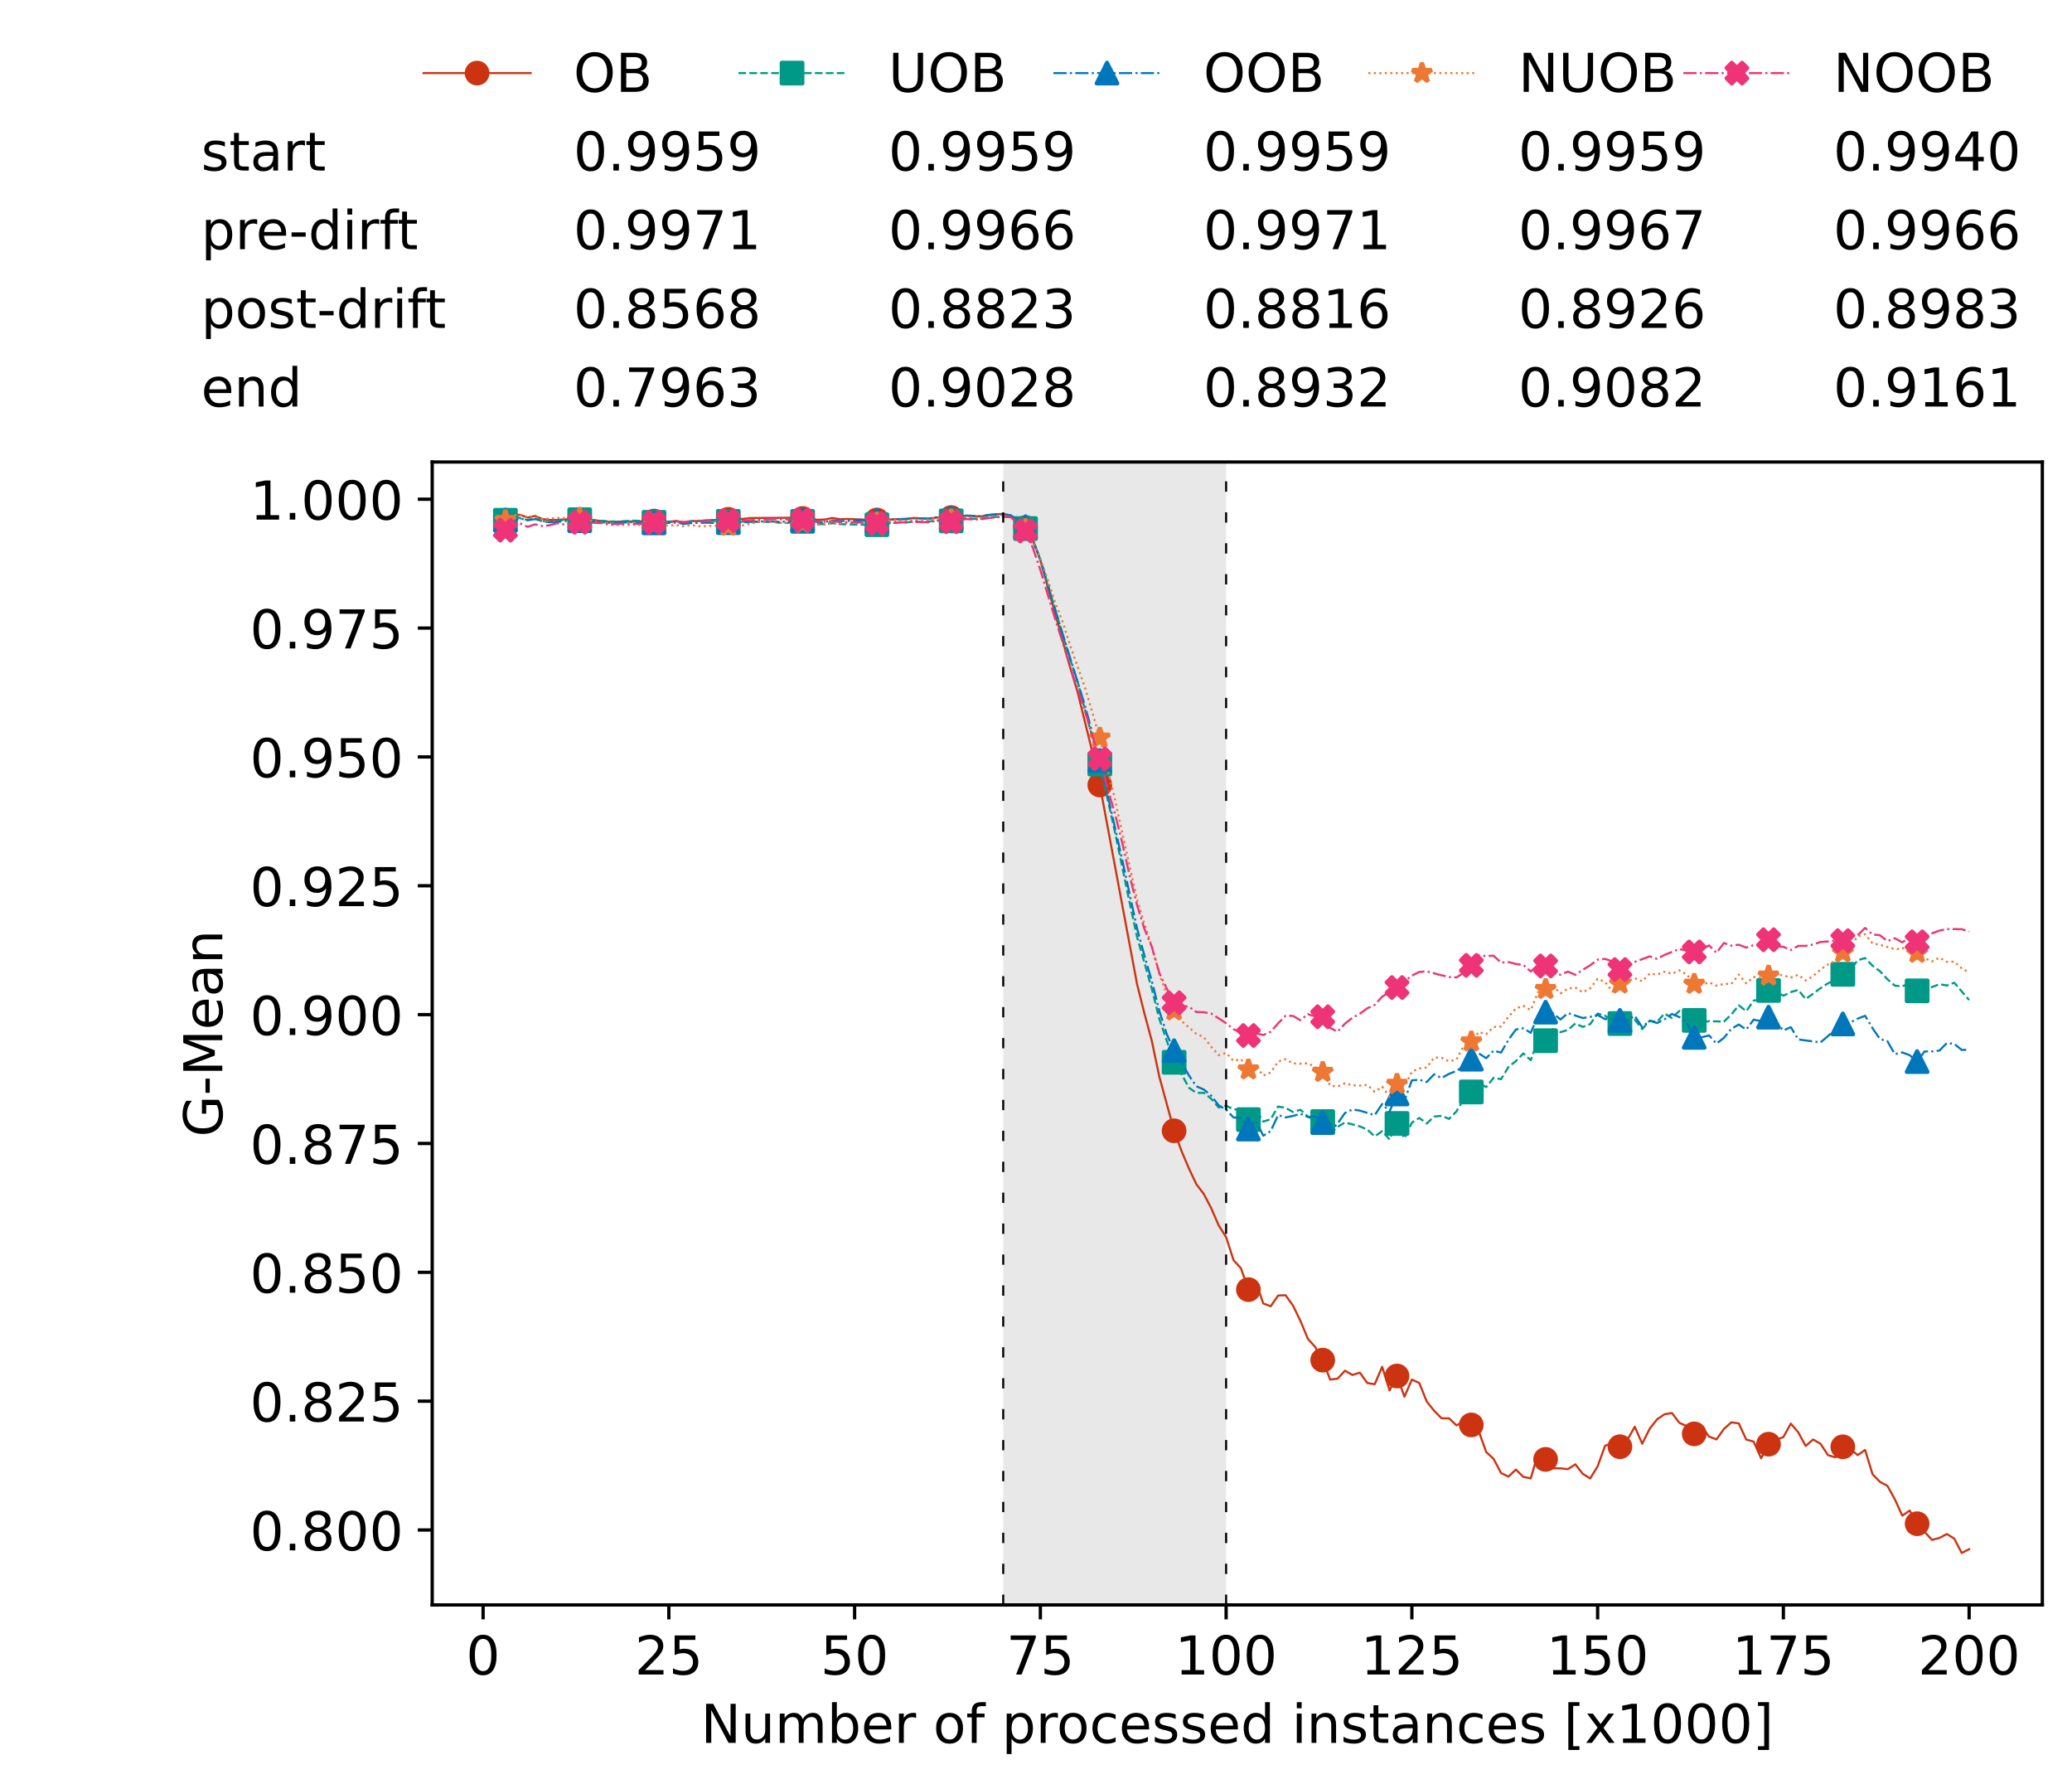 <?xml version="1.0" encoding="utf-8" standalone="no"?>
<!DOCTYPE svg PUBLIC "-//W3C//DTD SVG 1.1//EN"
  "http://www.w3.org/Graphics/SVG/1.1/DTD/svg11.dtd">
<!-- Created with matplotlib (https://matplotlib.org/) -->
<svg height="432.615pt" version="1.1" viewBox="0 0 502.65 432.615" width="502.65pt" xmlns="http://www.w3.org/2000/svg" xmlns:xlink="http://www.w3.org/1999/xlink">
 <defs>
  <style type="text/css">*{stroke-linecap:butt;stroke-linejoin:round;}</style>
 </defs>
 <g id="figure_1">
  <g id="patch_1">
   <path d="M 0 432.615 
L 502.65 432.615 
L 502.65 0 
L 0 0 
z
" style="fill:#ffffff;"/>
  </g>
  <g id="axes_1">
   <g id="patch_2">
    <path d="M 104.85 389.252 
L 495.45 389.252 
L 495.45 112.052 
L 104.85 112.052 
z
" style="fill:#ffffff;"/>
   </g>
   <g id="patch_3">
    <path clip-path="url(#pef3b3f709c)" d="M 297.446 389.252 
L 297.446 112.052 
L 243.372 112.052 
L 243.372 389.252 
z
" style="fill:#d3d3d3;opacity:0.5;"/>
   </g>
   <g id="matplotlib.axis_1">
    <g id="xtick_1">
     <g id="line2d_1">
      <defs>
       <path d="M 0 0 
L 0 3.5 
" id="m25d71d76fc" style="stroke:#000000;stroke-width:0.8;"/>
      </defs>
      <g>
       <use style="stroke:#000000;stroke-width:0.8;" x="117.197" xlink:href="#m25d71d76fc" y="389.252"/>
      </g>
     </g>
     <g id="text_1">
      <!-- 0 -->
      <g transform="translate(113.061 406.13)scale(0.13 -0.13)">
       <defs>
        <path d="M 31.781 66.406 
Q 24.172 66.406 20.328 58.906 
Q 16.5 51.422 16.5 36.375 
Q 16.5 21.391 20.328 13.891 
Q 24.172 6.391 31.781 6.391 
Q 39.453 6.391 43.281 13.891 
Q 47.125 21.391 47.125 36.375 
Q 47.125 51.422 43.281 58.906 
Q 39.453 66.406 31.781 66.406 
z
M 31.781 74.219 
Q 44.047 74.219 50.516 64.516 
Q 56.984 54.828 56.984 36.375 
Q 56.984 17.969 50.516 8.266 
Q 44.047 -1.422 31.781 -1.422 
Q 19.531 -1.422 13.062 8.266 
Q 6.594 17.969 6.594 36.375 
Q 6.594 54.828 13.062 64.516 
Q 19.531 74.219 31.781 74.219 
z
" id="DejaVuSans-48"/>
       </defs>
       <use xlink:href="#DejaVuSans-48"/>
      </g>
     </g>
    </g>
    <g id="xtick_2">
     <g id="line2d_2">
      <g>
       <use style="stroke:#000000;stroke-width:0.8;" x="162.259" xlink:href="#m25d71d76fc" y="389.252"/>
      </g>
     </g>
     <g id="text_2">
      <!-- 25 -->
      <g transform="translate(153.988 406.13)scale(0.13 -0.13)">
       <defs>
        <path d="M 19.188 8.297 
L 53.609 8.297 
L 53.609 0 
L 7.328 0 
L 7.328 8.297 
Q 12.938 14.109 22.625 23.891 
Q 32.328 33.688 34.812 36.531 
Q 39.547 41.844 41.422 45.531 
Q 43.312 49.219 43.312 52.781 
Q 43.312 58.594 39.234 62.25 
Q 35.156 65.922 28.609 65.922 
Q 23.969 65.922 18.812 64.312 
Q 13.672 62.703 7.812 59.422 
L 7.812 69.391 
Q 13.766 71.781 18.938 73 
Q 24.125 74.219 28.422 74.219 
Q 39.75 74.219 46.484 68.547 
Q 53.219 62.891 53.219 53.422 
Q 53.219 48.922 51.531 44.891 
Q 49.859 40.875 45.406 35.406 
Q 44.188 33.984 37.641 27.219 
Q 31.109 20.453 19.188 8.297 
z
" id="DejaVuSans-50"/>
        <path d="M 10.797 72.906 
L 49.516 72.906 
L 49.516 64.594 
L 19.828 64.594 
L 19.828 46.734 
Q 21.969 47.469 24.109 47.828 
Q 26.266 48.188 28.422 48.188 
Q 40.625 48.188 47.75 41.5 
Q 54.891 34.812 54.891 23.391 
Q 54.891 11.625 47.562 5.094 
Q 40.234 -1.422 26.906 -1.422 
Q 22.312 -1.422 17.547 -0.641 
Q 12.797 0.141 7.719 1.703 
L 7.719 11.625 
Q 12.109 9.234 16.797 8.062 
Q 21.484 6.891 26.703 6.891 
Q 35.156 6.891 40.078 11.328 
Q 45.016 15.766 45.016 23.391 
Q 45.016 31 40.078 35.438 
Q 35.156 39.891 26.703 39.891 
Q 22.75 39.891 18.812 39.016 
Q 14.891 38.141 10.797 36.281 
z
" id="DejaVuSans-53"/>
       </defs>
       <use xlink:href="#DejaVuSans-50"/>
       <use x="63.623" xlink:href="#DejaVuSans-53"/>
      </g>
     </g>
    </g>
    <g id="xtick_3">
     <g id="line2d_3">
      <g>
       <use style="stroke:#000000;stroke-width:0.8;" x="207.322" xlink:href="#m25d71d76fc" y="389.252"/>
      </g>
     </g>
     <g id="text_3">
      <!-- 50 -->
      <g transform="translate(199.05 406.13)scale(0.13 -0.13)">
       <use xlink:href="#DejaVuSans-53"/>
       <use x="63.623" xlink:href="#DejaVuSans-48"/>
      </g>
     </g>
    </g>
    <g id="xtick_4">
     <g id="line2d_4">
      <g>
       <use style="stroke:#000000;stroke-width:0.8;" x="252.384" xlink:href="#m25d71d76fc" y="389.252"/>
      </g>
     </g>
     <g id="text_4">
      <!-- 75 -->
      <g transform="translate(244.113 406.13)scale(0.13 -0.13)">
       <defs>
        <path d="M 8.203 72.906 
L 55.078 72.906 
L 55.078 68.703 
L 28.609 0 
L 18.312 0 
L 43.219 64.594 
L 8.203 64.594 
z
" id="DejaVuSans-55"/>
       </defs>
       <use xlink:href="#DejaVuSans-55"/>
       <use x="63.623" xlink:href="#DejaVuSans-53"/>
      </g>
     </g>
    </g>
    <g id="xtick_5">
     <g id="line2d_5">
      <g>
       <use style="stroke:#000000;stroke-width:0.8;" x="297.446" xlink:href="#m25d71d76fc" y="389.252"/>
      </g>
     </g>
     <g id="text_5">
      <!-- 100 -->
      <g transform="translate(285.039 406.13)scale(0.13 -0.13)">
       <defs>
        <path d="M 12.406 8.297 
L 28.516 8.297 
L 28.516 63.922 
L 10.984 60.406 
L 10.984 69.391 
L 28.422 72.906 
L 38.281 72.906 
L 38.281 8.297 
L 54.391 8.297 
L 54.391 0 
L 12.406 0 
z
" id="DejaVuSans-49"/>
       </defs>
       <use xlink:href="#DejaVuSans-49"/>
       <use x="63.623" xlink:href="#DejaVuSans-48"/>
       <use x="127.246" xlink:href="#DejaVuSans-48"/>
      </g>
     </g>
    </g>
    <g id="xtick_6">
     <g id="line2d_6">
      <g>
       <use style="stroke:#000000;stroke-width:0.8;" x="342.509" xlink:href="#m25d71d76fc" y="389.252"/>
      </g>
     </g>
     <g id="text_6">
      <!-- 125 -->
      <g transform="translate(330.102 406.13)scale(0.13 -0.13)">
       <use xlink:href="#DejaVuSans-49"/>
       <use x="63.623" xlink:href="#DejaVuSans-50"/>
       <use x="127.246" xlink:href="#DejaVuSans-53"/>
      </g>
     </g>
    </g>
    <g id="xtick_7">
     <g id="line2d_7">
      <g>
       <use style="stroke:#000000;stroke-width:0.8;" x="387.571" xlink:href="#m25d71d76fc" y="389.252"/>
      </g>
     </g>
     <g id="text_7">
      <!-- 150 -->
      <g transform="translate(375.164 406.13)scale(0.13 -0.13)">
       <use xlink:href="#DejaVuSans-49"/>
       <use x="63.623" xlink:href="#DejaVuSans-53"/>
       <use x="127.246" xlink:href="#DejaVuSans-48"/>
      </g>
     </g>
    </g>
    <g id="xtick_8">
     <g id="line2d_8">
      <g>
       <use style="stroke:#000000;stroke-width:0.8;" x="432.633" xlink:href="#m25d71d76fc" y="389.252"/>
      </g>
     </g>
     <g id="text_8">
      <!-- 175 -->
      <g transform="translate(420.226 406.13)scale(0.13 -0.13)">
       <use xlink:href="#DejaVuSans-49"/>
       <use x="63.623" xlink:href="#DejaVuSans-55"/>
       <use x="127.246" xlink:href="#DejaVuSans-53"/>
      </g>
     </g>
    </g>
    <g id="xtick_9">
     <g id="line2d_9">
      <g>
       <use style="stroke:#000000;stroke-width:0.8;" x="477.695" xlink:href="#m25d71d76fc" y="389.252"/>
      </g>
     </g>
     <g id="text_9">
      <!-- 200 -->
      <g transform="translate(465.289 406.13)scale(0.13 -0.13)">
       <use xlink:href="#DejaVuSans-50"/>
       <use x="63.623" xlink:href="#DejaVuSans-48"/>
       <use x="127.246" xlink:href="#DejaVuSans-48"/>
      </g>
     </g>
    </g>
    <g id="text_10">
     <!-- Number of processed instances [x1000] -->
     <g transform="translate(170.025 422.711)scale(0.13 -0.13)">
      <defs>
       <path d="M 9.812 72.906 
L 23.094 72.906 
L 55.422 11.922 
L 55.422 72.906 
L 64.984 72.906 
L 64.984 0 
L 51.703 0 
L 19.391 60.984 
L 19.391 0 
L 9.812 0 
z
" id="DejaVuSans-78"/>
       <path d="M 8.5 21.578 
L 8.5 54.688 
L 17.484 54.688 
L 17.484 21.922 
Q 17.484 14.156 20.5 10.266 
Q 23.531 6.391 29.594 6.391 
Q 36.859 6.391 41.078 11.031 
Q 45.312 15.672 45.312 23.688 
L 45.312 54.688 
L 54.297 54.688 
L 54.297 0 
L 45.312 0 
L 45.312 8.406 
Q 42.047 3.422 37.719 1 
Q 33.406 -1.422 27.688 -1.422 
Q 18.266 -1.422 13.375 4.438 
Q 8.5 10.297 8.5 21.578 
z
M 31.109 56 
z
" id="DejaVuSans-117"/>
       <path d="M 52 44.188 
Q 55.375 50.25 60.062 53.125 
Q 64.75 56 71.094 56 
Q 79.641 56 84.281 50.016 
Q 88.922 44.047 88.922 33.016 
L 88.922 0 
L 79.891 0 
L 79.891 32.719 
Q 79.891 40.578 77.094 44.375 
Q 74.312 48.188 68.609 48.188 
Q 61.625 48.188 57.562 43.547 
Q 53.516 38.922 53.516 30.906 
L 53.516 0 
L 44.484 0 
L 44.484 32.719 
Q 44.484 40.625 41.703 44.406 
Q 38.922 48.188 33.109 48.188 
Q 26.219 48.188 22.156 43.531 
Q 18.109 38.875 18.109 30.906 
L 18.109 0 
L 9.078 0 
L 9.078 54.688 
L 18.109 54.688 
L 18.109 46.188 
Q 21.188 51.219 25.484 53.609 
Q 29.781 56 35.688 56 
Q 41.656 56 45.828 52.969 
Q 50 49.953 52 44.188 
z
" id="DejaVuSans-109"/>
       <path d="M 48.688 27.297 
Q 48.688 37.203 44.609 42.844 
Q 40.531 48.484 33.406 48.484 
Q 26.266 48.484 22.188 42.844 
Q 18.109 37.203 18.109 27.297 
Q 18.109 17.391 22.188 11.75 
Q 26.266 6.109 33.406 6.109 
Q 40.531 6.109 44.609 11.75 
Q 48.688 17.391 48.688 27.297 
z
M 18.109 46.391 
Q 20.953 51.266 25.266 53.625 
Q 29.594 56 35.594 56 
Q 45.562 56 51.781 48.094 
Q 58.016 40.188 58.016 27.297 
Q 58.016 14.406 51.781 6.484 
Q 45.562 -1.422 35.594 -1.422 
Q 29.594 -1.422 25.266 0.953 
Q 20.953 3.328 18.109 8.203 
L 18.109 0 
L 9.078 0 
L 9.078 75.984 
L 18.109 75.984 
z
" id="DejaVuSans-98"/>
       <path d="M 56.203 29.594 
L 56.203 25.203 
L 14.891 25.203 
Q 15.484 15.922 20.484 11.062 
Q 25.484 6.203 34.422 6.203 
Q 39.594 6.203 44.453 7.469 
Q 49.312 8.734 54.109 11.281 
L 54.109 2.781 
Q 49.266 0.734 44.188 -0.344 
Q 39.109 -1.422 33.891 -1.422 
Q 20.797 -1.422 13.156 6.188 
Q 5.516 13.812 5.516 26.812 
Q 5.516 40.234 12.766 48.109 
Q 20.016 56 32.328 56 
Q 43.359 56 49.781 48.891 
Q 56.203 41.797 56.203 29.594 
z
M 47.219 32.234 
Q 47.125 39.594 43.094 43.984 
Q 39.062 48.391 32.422 48.391 
Q 24.906 48.391 20.391 44.141 
Q 15.875 39.891 15.188 32.172 
z
" id="DejaVuSans-101"/>
       <path d="M 41.109 46.297 
Q 39.594 47.172 37.812 47.578 
Q 36.031 48 33.891 48 
Q 26.266 48 22.188 43.047 
Q 18.109 38.094 18.109 28.812 
L 18.109 0 
L 9.078 0 
L 9.078 54.688 
L 18.109 54.688 
L 18.109 46.188 
Q 20.953 51.172 25.484 53.578 
Q 30.031 56 36.531 56 
Q 37.453 56 38.578 55.875 
Q 39.703 55.766 41.062 55.516 
z
" id="DejaVuSans-114"/>
       <path id="DejaVuSans-32"/>
       <path d="M 30.609 48.391 
Q 23.391 48.391 19.188 42.75 
Q 14.984 37.109 14.984 27.297 
Q 14.984 17.484 19.156 11.844 
Q 23.344 6.203 30.609 6.203 
Q 37.797 6.203 41.984 11.859 
Q 46.188 17.531 46.188 27.297 
Q 46.188 37.016 41.984 42.703 
Q 37.797 48.391 30.609 48.391 
z
M 30.609 56 
Q 42.328 56 49.016 48.375 
Q 55.719 40.766 55.719 27.297 
Q 55.719 13.875 49.016 6.219 
Q 42.328 -1.422 30.609 -1.422 
Q 18.844 -1.422 12.172 6.219 
Q 5.516 13.875 5.516 27.297 
Q 5.516 40.766 12.172 48.375 
Q 18.844 56 30.609 56 
z
" id="DejaVuSans-111"/>
       <path d="M 37.109 75.984 
L 37.109 68.5 
L 28.516 68.5 
Q 23.688 68.5 21.797 66.547 
Q 19.922 64.594 19.922 59.516 
L 19.922 54.688 
L 34.719 54.688 
L 34.719 47.703 
L 19.922 47.703 
L 19.922 0 
L 10.891 0 
L 10.891 47.703 
L 2.297 47.703 
L 2.297 54.688 
L 10.891 54.688 
L 10.891 58.5 
Q 10.891 67.625 15.141 71.797 
Q 19.391 75.984 28.609 75.984 
z
" id="DejaVuSans-102"/>
       <path d="M 18.109 8.203 
L 18.109 -20.797 
L 9.078 -20.797 
L 9.078 54.688 
L 18.109 54.688 
L 18.109 46.391 
Q 20.953 51.266 25.266 53.625 
Q 29.594 56 35.594 56 
Q 45.562 56 51.781 48.094 
Q 58.016 40.188 58.016 27.297 
Q 58.016 14.406 51.781 6.484 
Q 45.562 -1.422 35.594 -1.422 
Q 29.594 -1.422 25.266 0.953 
Q 20.953 3.328 18.109 8.203 
z
M 48.688 27.297 
Q 48.688 37.203 44.609 42.844 
Q 40.531 48.484 33.406 48.484 
Q 26.266 48.484 22.188 42.844 
Q 18.109 37.203 18.109 27.297 
Q 18.109 17.391 22.188 11.75 
Q 26.266 6.109 33.406 6.109 
Q 40.531 6.109 44.609 11.75 
Q 48.688 17.391 48.688 27.297 
z
" id="DejaVuSans-112"/>
       <path d="M 48.781 52.594 
L 48.781 44.188 
Q 44.969 46.297 41.141 47.344 
Q 37.312 48.391 33.406 48.391 
Q 24.656 48.391 19.812 42.844 
Q 14.984 37.312 14.984 27.297 
Q 14.984 17.281 19.812 11.734 
Q 24.656 6.203 33.406 6.203 
Q 37.312 6.203 41.141 7.25 
Q 44.969 8.297 48.781 10.406 
L 48.781 2.094 
Q 45.016 0.344 40.984 -0.531 
Q 36.969 -1.422 32.422 -1.422 
Q 20.062 -1.422 12.781 6.344 
Q 5.516 14.109 5.516 27.297 
Q 5.516 40.672 12.859 48.328 
Q 20.219 56 33.016 56 
Q 37.156 56 41.109 55.141 
Q 45.062 54.297 48.781 52.594 
z
" id="DejaVuSans-99"/>
       <path d="M 44.281 53.078 
L 44.281 44.578 
Q 40.484 46.531 36.375 47.5 
Q 32.281 48.484 27.875 48.484 
Q 21.188 48.484 17.844 46.438 
Q 14.5 44.391 14.5 40.281 
Q 14.5 37.156 16.891 35.375 
Q 19.281 33.594 26.516 31.984 
L 29.594 31.297 
Q 39.156 29.25 43.188 25.516 
Q 47.219 21.781 47.219 15.094 
Q 47.219 7.469 41.188 3.016 
Q 35.156 -1.422 24.609 -1.422 
Q 20.219 -1.422 15.453 -0.562 
Q 10.688 0.297 5.422 2 
L 5.422 11.281 
Q 10.406 8.688 15.234 7.391 
Q 20.062 6.109 24.812 6.109 
Q 31.156 6.109 34.562 8.281 
Q 37.984 10.453 37.984 14.406 
Q 37.984 18.062 35.516 20.016 
Q 33.062 21.969 24.703 23.781 
L 21.578 24.516 
Q 13.234 26.266 9.516 29.906 
Q 5.812 33.547 5.812 39.891 
Q 5.812 47.609 11.281 51.797 
Q 16.75 56 26.812 56 
Q 31.781 56 36.172 55.266 
Q 40.578 54.547 44.281 53.078 
z
" id="DejaVuSans-115"/>
       <path d="M 45.406 46.391 
L 45.406 75.984 
L 54.391 75.984 
L 54.391 0 
L 45.406 0 
L 45.406 8.203 
Q 42.578 3.328 38.25 0.953 
Q 33.938 -1.422 27.875 -1.422 
Q 17.969 -1.422 11.734 6.484 
Q 5.516 14.406 5.516 27.297 
Q 5.516 40.188 11.734 48.094 
Q 17.969 56 27.875 56 
Q 33.938 56 38.25 53.625 
Q 42.578 51.266 45.406 46.391 
z
M 14.797 27.297 
Q 14.797 17.391 18.875 11.75 
Q 22.953 6.109 30.078 6.109 
Q 37.203 6.109 41.297 11.75 
Q 45.406 17.391 45.406 27.297 
Q 45.406 37.203 41.297 42.844 
Q 37.203 48.484 30.078 48.484 
Q 22.953 48.484 18.875 42.844 
Q 14.797 37.203 14.797 27.297 
z
" id="DejaVuSans-100"/>
       <path d="M 9.422 54.688 
L 18.406 54.688 
L 18.406 0 
L 9.422 0 
z
M 9.422 75.984 
L 18.406 75.984 
L 18.406 64.594 
L 9.422 64.594 
z
" id="DejaVuSans-105"/>
       <path d="M 54.891 33.016 
L 54.891 0 
L 45.906 0 
L 45.906 32.719 
Q 45.906 40.484 42.875 44.328 
Q 39.844 48.188 33.797 48.188 
Q 26.516 48.188 22.312 43.547 
Q 18.109 38.922 18.109 30.906 
L 18.109 0 
L 9.078 0 
L 9.078 54.688 
L 18.109 54.688 
L 18.109 46.188 
Q 21.344 51.125 25.703 53.562 
Q 30.078 56 35.797 56 
Q 45.219 56 50.047 50.172 
Q 54.891 44.344 54.891 33.016 
z
" id="DejaVuSans-110"/>
       <path d="M 18.312 70.219 
L 18.312 54.688 
L 36.812 54.688 
L 36.812 47.703 
L 18.312 47.703 
L 18.312 18.016 
Q 18.312 11.328 20.141 9.422 
Q 21.969 7.516 27.594 7.516 
L 36.812 7.516 
L 36.812 0 
L 27.594 0 
Q 17.188 0 13.234 3.875 
Q 9.281 7.766 9.281 18.016 
L 9.281 47.703 
L 2.688 47.703 
L 2.688 54.688 
L 9.281 54.688 
L 9.281 70.219 
z
" id="DejaVuSans-116"/>
       <path d="M 34.281 27.484 
Q 23.391 27.484 19.188 25 
Q 14.984 22.516 14.984 16.5 
Q 14.984 11.719 18.141 8.906 
Q 21.297 6.109 26.703 6.109 
Q 34.188 6.109 38.703 11.406 
Q 43.219 16.703 43.219 25.484 
L 43.219 27.484 
z
M 52.203 31.203 
L 52.203 0 
L 43.219 0 
L 43.219 8.297 
Q 40.141 3.328 35.547 0.953 
Q 30.953 -1.422 24.312 -1.422 
Q 15.922 -1.422 10.953 3.297 
Q 6 8.016 6 15.922 
Q 6 25.141 12.172 29.828 
Q 18.359 34.516 30.609 34.516 
L 43.219 34.516 
L 43.219 35.406 
Q 43.219 41.609 39.141 45 
Q 35.062 48.391 27.688 48.391 
Q 23 48.391 18.547 47.266 
Q 14.109 46.141 10.016 43.891 
L 10.016 52.203 
Q 14.938 54.109 19.578 55.047 
Q 24.219 56 28.609 56 
Q 40.484 56 46.344 49.844 
Q 52.203 43.703 52.203 31.203 
z
" id="DejaVuSans-97"/>
       <path d="M 8.594 75.984 
L 29.297 75.984 
L 29.297 69 
L 17.578 69 
L 17.578 -6.203 
L 29.297 -6.203 
L 29.297 -13.188 
L 8.594 -13.188 
z
" id="DejaVuSans-91"/>
       <path d="M 54.891 54.688 
L 35.109 28.078 
L 55.906 0 
L 45.312 0 
L 29.391 21.484 
L 13.484 0 
L 2.875 0 
L 24.125 28.609 
L 4.688 54.688 
L 15.281 54.688 
L 29.781 35.203 
L 44.281 54.688 
z
" id="DejaVuSans-120"/>
       <path d="M 30.422 75.984 
L 30.422 -13.188 
L 9.719 -13.188 
L 9.719 -6.203 
L 21.391 -6.203 
L 21.391 69 
L 9.719 69 
L 9.719 75.984 
z
" id="DejaVuSans-93"/>
      </defs>
      <use xlink:href="#DejaVuSans-78"/>
      <use x="74.805" xlink:href="#DejaVuSans-117"/>
      <use x="138.184" xlink:href="#DejaVuSans-109"/>
      <use x="235.596" xlink:href="#DejaVuSans-98"/>
      <use x="299.072" xlink:href="#DejaVuSans-101"/>
      <use x="360.596" xlink:href="#DejaVuSans-114"/>
      <use x="401.709" xlink:href="#DejaVuSans-32"/>
      <use x="433.496" xlink:href="#DejaVuSans-111"/>
      <use x="494.678" xlink:href="#DejaVuSans-102"/>
      <use x="529.883" xlink:href="#DejaVuSans-32"/>
      <use x="561.67" xlink:href="#DejaVuSans-112"/>
      <use x="625.146" xlink:href="#DejaVuSans-114"/>
      <use x="664.01" xlink:href="#DejaVuSans-111"/>
      <use x="725.191" xlink:href="#DejaVuSans-99"/>
      <use x="780.172" xlink:href="#DejaVuSans-101"/>
      <use x="841.695" xlink:href="#DejaVuSans-115"/>
      <use x="893.795" xlink:href="#DejaVuSans-115"/>
      <use x="945.895" xlink:href="#DejaVuSans-101"/>
      <use x="1007.418" xlink:href="#DejaVuSans-100"/>
      <use x="1070.895" xlink:href="#DejaVuSans-32"/>
      <use x="1102.682" xlink:href="#DejaVuSans-105"/>
      <use x="1130.465" xlink:href="#DejaVuSans-110"/>
      <use x="1193.844" xlink:href="#DejaVuSans-115"/>
      <use x="1245.943" xlink:href="#DejaVuSans-116"/>
      <use x="1285.152" xlink:href="#DejaVuSans-97"/>
      <use x="1346.432" xlink:href="#DejaVuSans-110"/>
      <use x="1409.811" xlink:href="#DejaVuSans-99"/>
      <use x="1464.791" xlink:href="#DejaVuSans-101"/>
      <use x="1526.314" xlink:href="#DejaVuSans-115"/>
      <use x="1578.414" xlink:href="#DejaVuSans-32"/>
      <use x="1610.201" xlink:href="#DejaVuSans-91"/>
      <use x="1649.215" xlink:href="#DejaVuSans-120"/>
      <use x="1708.395" xlink:href="#DejaVuSans-49"/>
      <use x="1772.018" xlink:href="#DejaVuSans-48"/>
      <use x="1835.641" xlink:href="#DejaVuSans-48"/>
      <use x="1899.264" xlink:href="#DejaVuSans-48"/>
      <use x="1962.887" xlink:href="#DejaVuSans-93"/>
     </g>
    </g>
   </g>
   <g id="matplotlib.axis_2">
    <g id="ytick_1">
     <g id="line2d_10">
      <defs>
       <path d="M 0 0 
L -3.5 0 
" id="m350cd36975" style="stroke:#000000;stroke-width:0.8;"/>
      </defs>
      <g>
       <use style="stroke:#000000;stroke-width:0.8;" x="104.85" xlink:href="#m350cd36975" y="371.08"/>
      </g>
     </g>
     <g id="text_11">
      <!-- 0.800 -->
      <g transform="translate(60.633 376.019)scale(0.13 -0.13)">
       <defs>
        <path d="M 10.688 12.406 
L 21 12.406 
L 21 0 
L 10.688 0 
z
" id="DejaVuSans-46"/>
        <path d="M 31.781 34.625 
Q 24.75 34.625 20.719 30.859 
Q 16.703 27.094 16.703 20.516 
Q 16.703 13.922 20.719 10.156 
Q 24.75 6.391 31.781 6.391 
Q 38.812 6.391 42.859 10.172 
Q 46.922 13.969 46.922 20.516 
Q 46.922 27.094 42.891 30.859 
Q 38.875 34.625 31.781 34.625 
z
M 21.922 38.812 
Q 15.578 40.375 12.031 44.719 
Q 8.5 49.078 8.5 55.328 
Q 8.5 64.062 14.719 69.141 
Q 20.953 74.219 31.781 74.219 
Q 42.672 74.219 48.875 69.141 
Q 55.078 64.062 55.078 55.328 
Q 55.078 49.078 51.531 44.719 
Q 48 40.375 41.703 38.812 
Q 48.828 37.156 52.797 32.312 
Q 56.781 27.484 56.781 20.516 
Q 56.781 9.906 50.312 4.234 
Q 43.844 -1.422 31.781 -1.422 
Q 19.734 -1.422 13.25 4.234 
Q 6.781 9.906 6.781 20.516 
Q 6.781 27.484 10.781 32.312 
Q 14.797 37.156 21.922 38.812 
z
M 18.312 54.391 
Q 18.312 48.734 21.844 45.562 
Q 25.391 42.391 31.781 42.391 
Q 38.141 42.391 41.719 45.562 
Q 45.312 48.734 45.312 54.391 
Q 45.312 60.062 41.719 63.234 
Q 38.141 66.406 31.781 66.406 
Q 25.391 66.406 21.844 63.234 
Q 18.312 60.062 18.312 54.391 
z
" id="DejaVuSans-56"/>
       </defs>
       <use xlink:href="#DejaVuSans-48"/>
       <use x="63.623" xlink:href="#DejaVuSans-46"/>
       <use x="95.41" xlink:href="#DejaVuSans-56"/>
       <use x="159.033" xlink:href="#DejaVuSans-48"/>
       <use x="222.656" xlink:href="#DejaVuSans-48"/>
      </g>
     </g>
    </g>
    <g id="ytick_2">
     <g id="line2d_11">
      <g>
       <use style="stroke:#000000;stroke-width:0.8;" x="104.85" xlink:href="#m350cd36975" y="339.83"/>
      </g>
     </g>
     <g id="text_12">
      <!-- 0.825 -->
      <g transform="translate(60.633 344.769)scale(0.13 -0.13)">
       <use xlink:href="#DejaVuSans-48"/>
       <use x="63.623" xlink:href="#DejaVuSans-46"/>
       <use x="95.41" xlink:href="#DejaVuSans-56"/>
       <use x="159.033" xlink:href="#DejaVuSans-50"/>
       <use x="222.656" xlink:href="#DejaVuSans-53"/>
      </g>
     </g>
    </g>
    <g id="ytick_3">
     <g id="line2d_12">
      <g>
       <use style="stroke:#000000;stroke-width:0.8;" x="104.85" xlink:href="#m350cd36975" y="308.58"/>
      </g>
     </g>
     <g id="text_13">
      <!-- 0.850 -->
      <g transform="translate(60.633 313.519)scale(0.13 -0.13)">
       <use xlink:href="#DejaVuSans-48"/>
       <use x="63.623" xlink:href="#DejaVuSans-46"/>
       <use x="95.41" xlink:href="#DejaVuSans-56"/>
       <use x="159.033" xlink:href="#DejaVuSans-53"/>
       <use x="222.656" xlink:href="#DejaVuSans-48"/>
      </g>
     </g>
    </g>
    <g id="ytick_4">
     <g id="line2d_13">
      <g>
       <use style="stroke:#000000;stroke-width:0.8;" x="104.85" xlink:href="#m350cd36975" y="277.33"/>
      </g>
     </g>
     <g id="text_14">
      <!-- 0.875 -->
      <g transform="translate(60.633 282.269)scale(0.13 -0.13)">
       <use xlink:href="#DejaVuSans-48"/>
       <use x="63.623" xlink:href="#DejaVuSans-46"/>
       <use x="95.41" xlink:href="#DejaVuSans-56"/>
       <use x="159.033" xlink:href="#DejaVuSans-55"/>
       <use x="222.656" xlink:href="#DejaVuSans-53"/>
      </g>
     </g>
    </g>
    <g id="ytick_5">
     <g id="line2d_14">
      <g>
       <use style="stroke:#000000;stroke-width:0.8;" x="104.85" xlink:href="#m350cd36975" y="246.08"/>
      </g>
     </g>
     <g id="text_15">
      <!-- 0.900 -->
      <g transform="translate(60.633 251.019)scale(0.13 -0.13)">
       <defs>
        <path d="M 10.984 1.516 
L 10.984 10.5 
Q 14.703 8.734 18.5 7.812 
Q 22.312 6.891 25.984 6.891 
Q 35.75 6.891 40.891 13.453 
Q 46.047 20.016 46.781 33.406 
Q 43.953 29.203 39.594 26.953 
Q 35.25 24.703 29.984 24.703 
Q 19.047 24.703 12.672 31.312 
Q 6.297 37.938 6.297 49.422 
Q 6.297 60.641 12.938 67.422 
Q 19.578 74.219 30.609 74.219 
Q 43.266 74.219 49.922 64.516 
Q 56.594 54.828 56.594 36.375 
Q 56.594 19.141 48.406 8.859 
Q 40.234 -1.422 26.422 -1.422 
Q 22.703 -1.422 18.891 -0.688 
Q 15.094 0.047 10.984 1.516 
z
M 30.609 32.422 
Q 37.25 32.422 41.125 36.953 
Q 45.016 41.5 45.016 49.422 
Q 45.016 57.281 41.125 61.844 
Q 37.25 66.406 30.609 66.406 
Q 23.969 66.406 20.094 61.844 
Q 16.219 57.281 16.219 49.422 
Q 16.219 41.5 20.094 36.953 
Q 23.969 32.422 30.609 32.422 
z
" id="DejaVuSans-57"/>
       </defs>
       <use xlink:href="#DejaVuSans-48"/>
       <use x="63.623" xlink:href="#DejaVuSans-46"/>
       <use x="95.41" xlink:href="#DejaVuSans-57"/>
       <use x="159.033" xlink:href="#DejaVuSans-48"/>
       <use x="222.656" xlink:href="#DejaVuSans-48"/>
      </g>
     </g>
    </g>
    <g id="ytick_6">
     <g id="line2d_15">
      <g>
       <use style="stroke:#000000;stroke-width:0.8;" x="104.85" xlink:href="#m350cd36975" y="214.829"/>
      </g>
     </g>
     <g id="text_16">
      <!-- 0.925 -->
      <g transform="translate(60.633 219.768)scale(0.13 -0.13)">
       <use xlink:href="#DejaVuSans-48"/>
       <use x="63.623" xlink:href="#DejaVuSans-46"/>
       <use x="95.41" xlink:href="#DejaVuSans-57"/>
       <use x="159.033" xlink:href="#DejaVuSans-50"/>
       <use x="222.656" xlink:href="#DejaVuSans-53"/>
      </g>
     </g>
    </g>
    <g id="ytick_7">
     <g id="line2d_16">
      <g>
       <use style="stroke:#000000;stroke-width:0.8;" x="104.85" xlink:href="#m350cd36975" y="183.579"/>
      </g>
     </g>
     <g id="text_17">
      <!-- 0.950 -->
      <g transform="translate(60.633 188.518)scale(0.13 -0.13)">
       <use xlink:href="#DejaVuSans-48"/>
       <use x="63.623" xlink:href="#DejaVuSans-46"/>
       <use x="95.41" xlink:href="#DejaVuSans-57"/>
       <use x="159.033" xlink:href="#DejaVuSans-53"/>
       <use x="222.656" xlink:href="#DejaVuSans-48"/>
      </g>
     </g>
    </g>
    <g id="ytick_8">
     <g id="line2d_17">
      <g>
       <use style="stroke:#000000;stroke-width:0.8;" x="104.85" xlink:href="#m350cd36975" y="152.329"/>
      </g>
     </g>
     <g id="text_18">
      <!-- 0.975 -->
      <g transform="translate(60.633 157.268)scale(0.13 -0.13)">
       <use xlink:href="#DejaVuSans-48"/>
       <use x="63.623" xlink:href="#DejaVuSans-46"/>
       <use x="95.41" xlink:href="#DejaVuSans-57"/>
       <use x="159.033" xlink:href="#DejaVuSans-55"/>
       <use x="222.656" xlink:href="#DejaVuSans-53"/>
      </g>
     </g>
    </g>
    <g id="ytick_9">
     <g id="line2d_18">
      <g>
       <use style="stroke:#000000;stroke-width:0.8;" x="104.85" xlink:href="#m350cd36975" y="121.079"/>
      </g>
     </g>
     <g id="text_19">
      <!-- 1.000 -->
      <g transform="translate(60.633 126.018)scale(0.13 -0.13)">
       <use xlink:href="#DejaVuSans-49"/>
       <use x="63.623" xlink:href="#DejaVuSans-46"/>
       <use x="95.41" xlink:href="#DejaVuSans-48"/>
       <use x="159.033" xlink:href="#DejaVuSans-48"/>
       <use x="222.656" xlink:href="#DejaVuSans-48"/>
      </g>
     </g>
    </g>
    <g id="text_20">
     <!-- G-Mean -->
     <g transform="translate(53.93 275.744)rotate(-90)scale(0.13 -0.13)">
      <defs>
       <path d="M 59.516 10.406 
L 59.516 29.984 
L 43.406 29.984 
L 43.406 38.094 
L 69.281 38.094 
L 69.281 6.781 
Q 63.578 2.734 56.688 0.656 
Q 49.812 -1.422 42 -1.422 
Q 24.906 -1.422 15.25 8.562 
Q 5.609 18.562 5.609 36.375 
Q 5.609 54.25 15.25 64.234 
Q 24.906 74.219 42 74.219 
Q 49.125 74.219 55.547 72.453 
Q 61.969 70.703 67.391 67.281 
L 67.391 56.781 
Q 61.922 61.422 55.766 63.766 
Q 49.609 66.109 42.828 66.109 
Q 29.438 66.109 22.719 58.641 
Q 16.016 51.172 16.016 36.375 
Q 16.016 21.625 22.719 14.156 
Q 29.438 6.688 42.828 6.688 
Q 48.047 6.688 52.141 7.594 
Q 56.25 8.5 59.516 10.406 
z
" id="DejaVuSans-71"/>
       <path d="M 4.891 31.391 
L 31.203 31.391 
L 31.203 23.391 
L 4.891 23.391 
z
" id="DejaVuSans-45"/>
       <path d="M 9.812 72.906 
L 24.516 72.906 
L 43.109 23.297 
L 61.812 72.906 
L 76.516 72.906 
L 76.516 0 
L 66.891 0 
L 66.891 64.016 
L 48.094 14.016 
L 38.188 14.016 
L 19.391 64.016 
L 19.391 0 
L 9.812 0 
z
" id="DejaVuSans-77"/>
      </defs>
      <use xlink:href="#DejaVuSans-71"/>
      <use x="77.49" xlink:href="#DejaVuSans-45"/>
      <use x="113.574" xlink:href="#DejaVuSans-77"/>
      <use x="199.854" xlink:href="#DejaVuSans-101"/>
      <use x="261.377" xlink:href="#DejaVuSans-97"/>
      <use x="322.656" xlink:href="#DejaVuSans-110"/>
     </g>
    </g>
   </g>
   <g id="line2d_19"/>
   <g id="line2d_20"/>
   <g id="line2d_21"/>
   <g id="line2d_22"/>
   <g id="line2d_23"/>
   <g id="line2d_24">
    <path clip-path="url(#pef3b3f709c)" d="M 122.605 126.181 
L 124.407 124.881 
L 126.21 124.869 
L 128.012 125.537 
L 129.815 125.127 
L 131.617 125.895 
L 133.419 126.098 
L 135.222 126.097 
L 137.024 125.95 
L 142.432 126.064 
L 144.234 126.152 
L 146.037 126.418 
L 147.839 126.558 
L 158.654 126.378 
L 160.457 126.503 
L 162.259 126.504 
L 164.062 126.368 
L 165.864 126.689 
L 167.667 126.381 
L 169.469 126.383 
L 171.272 126.194 
L 180.284 125.84 
L 182.087 125.643 
L 192.902 125.566 
L 194.704 125.751 
L 196.507 125.813 
L 198.309 126.061 
L 200.112 126.001 
L 201.914 125.621 
L 203.717 125.93 
L 205.519 125.867 
L 209.124 125.991 
L 210.927 126.183 
L 219.939 125.824 
L 221.742 125.633 
L 225.347 125.825 
L 227.149 125.515 
L 228.952 125.574 
L 230.754 125.521 
L 234.359 125.082 
L 237.964 125.271 
L 239.767 124.902 
L 241.569 124.714 
L 243.372 124.652 
L 245.174 125.02 
L 246.976 126.284 
L 248.779 127.949 
L 250.581 130.901 
L 252.384 135.903 
L 259.594 161.854 
L 261.396 167.756 
L 265.001 182.429 
L 266.804 190.391 
L 275.816 238.579 
L 277.619 245.766 
L 279.421 252.465 
L 281.224 261.06 
L 284.829 274.256 
L 286.631 279.161 
L 288.434 283.411 
L 290.236 287.225 
L 292.039 289.595 
L 293.841 293.041 
L 295.644 297.217 
L 297.446 300.036 
L 299.249 305.64 
L 301.051 307.621 
L 302.854 312.776 
L 304.656 310.921 
L 306.459 316.136 
L 308.261 316.807 
L 310.064 314.205 
L 311.866 314.135 
L 313.669 316.651 
L 315.471 320.343 
L 317.274 324.7 
L 319.076 326.724 
L 320.879 329.883 
L 322.681 334.593 
L 324.484 334.372 
L 326.286 332.436 
L 328.089 333.479 
L 329.891 332.909 
L 331.694 335.426 
L 333.496 335.725 
L 335.299 331.489 
L 337.101 337.242 
L 338.904 333.731 
L 340.706 338.74 
L 342.509 334.584 
L 344.311 335.429 
L 346.114 339.921 
L 347.916 342.159 
L 349.719 343.996 
L 351.521 343.991 
L 353.324 345.694 
L 355.126 344.796 
L 356.928 345.598 
L 358.731 347.109 
L 360.533 352.16 
L 362.336 353.82 
L 364.138 357.25 
L 365.941 358.125 
L 367.743 356.42 
L 369.546 358.197 
L 371.348 358.557 
L 373.151 352.389 
L 374.953 353.952 
L 376.756 356.104 
L 378.558 356.125 
L 380.361 356.314 
L 382.163 355.15 
L 383.966 357.452 
L 385.768 358.57 
L 387.571 355.655 
L 389.373 350.65 
L 391.176 349.954 
L 392.978 350.88 
L 394.781 349.198 
L 396.583 346.038 
L 398.386 350.154 
L 400.188 346.53 
L 401.991 344.237 
L 403.793 343.015 
L 405.596 342.705 
L 407.398 345.08 
L 409.201 345.882 
L 411.003 347.763 
L 412.806 345.983 
L 414.608 348.424 
L 416.411 349.106 
L 418.213 346.565 
L 420.016 344.964 
L 421.818 345.232 
L 423.621 349.139 
L 425.423 349.634 
L 427.226 353.678 
L 429.028 350.263 
L 430.831 349.207 
L 432.633 348.547 
L 434.436 345.278 
L 436.238 347.386 
L 438.041 350.698 
L 439.843 349.125 
L 441.646 350.163 
L 443.448 352.918 
L 445.251 353.452 
L 447.053 350.899 
L 448.856 351.407 
L 450.658 352.922 
L 452.461 351.666 
L 454.263 357.552 
L 456.066 359.401 
L 457.868 360.365 
L 459.671 363.622 
L 461.473 367.595 
L 463.276 366.356 
L 465.078 369.553 
L 468.683 373.483 
L 470.485 373.003 
L 472.288 372.056 
L 474.09 373.166 
L 475.893 376.652 
L 477.695 375.732 
L 477.695 375.732 
" style="fill:none;stroke:#cc3311;stroke-linecap:square;stroke-width:0.5;"/>
    <defs>
     <path d="M 0 2.5 
C 0.663 2.5 1.299 2.237 1.768 1.768 
C 2.237 1.299 2.5 0.663 2.5 0 
C 2.5 -0.663 2.237 -1.299 1.768 -1.768 
C 1.299 -2.237 0.663 -2.5 0 -2.5 
C -0.663 -2.5 -1.299 -2.237 -1.768 -1.768 
C -2.237 -1.299 -2.5 -0.663 -2.5 0 
C -2.5 0.663 -2.237 1.299 -1.768 1.768 
C -1.299 2.237 -0.663 2.5 0 2.5 
z
" id="md1fba35fc3" style="stroke:#cc3311;"/>
    </defs>
    <g clip-path="url(#pef3b3f709c)">
     <use style="fill:#cc3311;stroke:#cc3311;" x="122.605" xlink:href="#md1fba35fc3" y="126.181"/>
     <use style="fill:#cc3311;stroke:#cc3311;" x="140.629" xlink:href="#md1fba35fc3" y="125.954"/>
     <use style="fill:#cc3311;stroke:#cc3311;" x="158.654" xlink:href="#md1fba35fc3" y="126.378"/>
     <use style="fill:#cc3311;stroke:#cc3311;" x="176.679" xlink:href="#md1fba35fc3" y="125.954"/>
     <use style="fill:#cc3311;stroke:#cc3311;" x="194.704" xlink:href="#md1fba35fc3" y="125.751"/>
     <use style="fill:#cc3311;stroke:#cc3311;" x="212.729" xlink:href="#md1fba35fc3" y="126.12"/>
     <use style="fill:#cc3311;stroke:#cc3311;" x="230.754" xlink:href="#md1fba35fc3" y="125.521"/>
     <use style="fill:#cc3311;stroke:#cc3311;" x="248.779" xlink:href="#md1fba35fc3" y="127.949"/>
     <use style="fill:#cc3311;stroke:#cc3311;" x="266.804" xlink:href="#md1fba35fc3" y="190.391"/>
     <use style="fill:#cc3311;stroke:#cc3311;" x="284.829" xlink:href="#md1fba35fc3" y="274.256"/>
     <use style="fill:#cc3311;stroke:#cc3311;" x="302.854" xlink:href="#md1fba35fc3" y="312.776"/>
     <use style="fill:#cc3311;stroke:#cc3311;" x="320.879" xlink:href="#md1fba35fc3" y="329.883"/>
     <use style="fill:#cc3311;stroke:#cc3311;" x="338.904" xlink:href="#md1fba35fc3" y="333.731"/>
     <use style="fill:#cc3311;stroke:#cc3311;" x="356.928" xlink:href="#md1fba35fc3" y="345.598"/>
     <use style="fill:#cc3311;stroke:#cc3311;" x="374.953" xlink:href="#md1fba35fc3" y="353.952"/>
     <use style="fill:#cc3311;stroke:#cc3311;" x="392.978" xlink:href="#md1fba35fc3" y="350.88"/>
     <use style="fill:#cc3311;stroke:#cc3311;" x="411.003" xlink:href="#md1fba35fc3" y="347.763"/>
     <use style="fill:#cc3311;stroke:#cc3311;" x="429.028" xlink:href="#md1fba35fc3" y="350.263"/>
     <use style="fill:#cc3311;stroke:#cc3311;" x="447.053" xlink:href="#md1fba35fc3" y="350.899"/>
     <use style="fill:#cc3311;stroke:#cc3311;" x="465.078" xlink:href="#md1fba35fc3" y="369.553"/>
    </g>
   </g>
   <g id="line2d_25"/>
   <g id="line2d_26"/>
   <g id="line2d_27"/>
   <g id="line2d_28"/>
   <g id="line2d_29">
    <path clip-path="url(#pef3b3f709c)" d="M 122.605 126.181 
L 124.407 124.881 
L 126.21 125.703 
L 128.012 126.162 
L 129.815 125.627 
L 131.617 126.515 
L 133.419 126.629 
L 135.222 126.231 
L 138.827 125.944 
L 149.642 126.518 
L 153.247 126.267 
L 155.049 126.316 
L 160.457 126.738 
L 164.062 126.416 
L 165.864 126.734 
L 167.667 126.427 
L 169.469 126.304 
L 173.074 126.311 
L 174.877 126.509 
L 176.679 126.446 
L 180.284 126.523 
L 187.494 126.567 
L 189.297 126.814 
L 191.099 126.825 
L 192.902 126.51 
L 194.704 126.447 
L 196.507 126.696 
L 198.309 127.134 
L 200.112 127.134 
L 201.914 126.882 
L 203.717 127.128 
L 210.927 127.311 
L 212.729 127.255 
L 218.137 126.7 
L 219.939 126.706 
L 221.742 126.451 
L 223.544 126.632 
L 225.347 126.514 
L 227.149 126.198 
L 228.952 126.32 
L 230.754 126.329 
L 232.557 126.08 
L 234.359 125.647 
L 236.162 125.836 
L 237.964 125.838 
L 239.767 125.468 
L 243.372 125.279 
L 245.174 125.456 
L 246.976 126.467 
L 248.779 128.195 
L 250.581 131.328 
L 252.384 135.717 
L 257.791 153.916 
L 259.594 159.888 
L 261.396 165.26 
L 265.001 178.851 
L 266.804 185.316 
L 270.409 201.453 
L 274.014 218.767 
L 275.816 227.123 
L 279.421 239.801 
L 281.224 247.046 
L 284.829 257.645 
L 286.631 260.511 
L 288.434 263.829 
L 290.236 265.068 
L 292.039 265.05 
L 293.841 266.492 
L 295.644 268.593 
L 297.446 268.185 
L 299.249 269.03 
L 301.051 269.205 
L 302.854 271.556 
L 304.656 269.193 
L 306.459 272.029 
L 308.261 271.44 
L 310.064 268.366 
L 311.866 268.701 
L 313.669 269.687 
L 315.471 269.163 
L 317.274 270.75 
L 319.076 271.828 
L 320.879 272.018 
L 322.681 275.005 
L 324.484 273.316 
L 326.286 272.228 
L 329.891 273.191 
L 331.694 273.957 
L 333.496 275.63 
L 335.299 274.343 
L 337.101 276.373 
L 338.904 272.478 
L 340.706 276.1 
L 342.509 272.282 
L 344.311 271.143 
L 346.114 272.487 
L 347.916 270.812 
L 349.719 270.627 
L 351.521 271.372 
L 353.324 269.566 
L 355.126 266.478 
L 356.928 264.839 
L 358.731 262.624 
L 360.533 263.66 
L 362.336 261.399 
L 364.138 261.745 
L 365.941 258.771 
L 367.743 257.354 
L 369.546 255.493 
L 371.348 257.126 
L 373.151 252.07 
L 374.953 252.397 
L 376.756 249.631 
L 378.558 250.332 
L 380.361 249.793 
L 382.163 248.22 
L 383.966 249.065 
L 385.768 248.373 
L 387.571 245.831 
L 389.373 246.333 
L 391.176 247.743 
L 392.978 248.245 
L 394.781 248.055 
L 396.583 247.296 
L 398.386 249.601 
L 400.188 247.591 
L 401.991 247.82 
L 403.793 245.814 
L 405.596 246.922 
L 407.398 245.19 
L 409.201 246.063 
L 411.003 247.484 
L 412.806 247.988 
L 414.608 247.667 
L 418.213 247.764 
L 420.016 246.033 
L 421.818 243.823 
L 423.621 245.248 
L 425.423 242.673 
L 427.226 242.417 
L 429.028 240.22 
L 430.831 240.53 
L 432.633 241.484 
L 434.436 240.625 
L 436.238 240.072 
L 438.041 242.312 
L 441.646 239.666 
L 443.448 238.494 
L 445.251 237.623 
L 447.053 236.3 
L 448.856 235.219 
L 450.658 232.885 
L 452.461 232.36 
L 454.263 234.214 
L 456.066 235.56 
L 457.868 237.499 
L 459.671 239.052 
L 461.473 239.213 
L 463.276 238.499 
L 465.078 240.313 
L 466.881 239.367 
L 468.683 239.409 
L 470.485 238.698 
L 472.288 239.018 
L 474.09 238.342 
L 477.695 242.543 
L 477.695 242.543 
" style="fill:none;stroke:#009988;stroke-dasharray:1.85,0.8;stroke-dashoffset:0;stroke-width:0.5;"/>
    <defs>
     <path d="M -2.5 2.5 
L 2.5 2.5 
L 2.5 -2.5 
L -2.5 -2.5 
z
" id="m8923884472" style="stroke:#009988;stroke-linejoin:miter;"/>
    </defs>
    <g clip-path="url(#pef3b3f709c)">
     <use style="fill:#009988;stroke:#009988;stroke-linejoin:miter;" x="122.605" xlink:href="#m8923884472" y="126.181"/>
     <use style="fill:#009988;stroke:#009988;stroke-linejoin:miter;" x="140.629" xlink:href="#m8923884472" y="126.055"/>
     <use style="fill:#009988;stroke:#009988;stroke-linejoin:miter;" x="158.654" xlink:href="#m8923884472" y="126.675"/>
     <use style="fill:#009988;stroke:#009988;stroke-linejoin:miter;" x="176.679" xlink:href="#m8923884472" y="126.446"/>
     <use style="fill:#009988;stroke:#009988;stroke-linejoin:miter;" x="194.704" xlink:href="#m8923884472" y="126.447"/>
     <use style="fill:#009988;stroke:#009988;stroke-linejoin:miter;" x="212.729" xlink:href="#m8923884472" y="127.255"/>
     <use style="fill:#009988;stroke:#009988;stroke-linejoin:miter;" x="230.754" xlink:href="#m8923884472" y="126.329"/>
     <use style="fill:#009988;stroke:#009988;stroke-linejoin:miter;" x="248.779" xlink:href="#m8923884472" y="128.195"/>
     <use style="fill:#009988;stroke:#009988;stroke-linejoin:miter;" x="266.804" xlink:href="#m8923884472" y="185.316"/>
     <use style="fill:#009988;stroke:#009988;stroke-linejoin:miter;" x="284.829" xlink:href="#m8923884472" y="257.645"/>
     <use style="fill:#009988;stroke:#009988;stroke-linejoin:miter;" x="302.854" xlink:href="#m8923884472" y="271.556"/>
     <use style="fill:#009988;stroke:#009988;stroke-linejoin:miter;" x="320.879" xlink:href="#m8923884472" y="272.018"/>
     <use style="fill:#009988;stroke:#009988;stroke-linejoin:miter;" x="338.904" xlink:href="#m8923884472" y="272.478"/>
     <use style="fill:#009988;stroke:#009988;stroke-linejoin:miter;" x="356.928" xlink:href="#m8923884472" y="264.839"/>
     <use style="fill:#009988;stroke:#009988;stroke-linejoin:miter;" x="374.953" xlink:href="#m8923884472" y="252.397"/>
     <use style="fill:#009988;stroke:#009988;stroke-linejoin:miter;" x="392.978" xlink:href="#m8923884472" y="248.245"/>
     <use style="fill:#009988;stroke:#009988;stroke-linejoin:miter;" x="411.003" xlink:href="#m8923884472" y="247.484"/>
     <use style="fill:#009988;stroke:#009988;stroke-linejoin:miter;" x="429.028" xlink:href="#m8923884472" y="240.22"/>
     <use style="fill:#009988;stroke:#009988;stroke-linejoin:miter;" x="447.053" xlink:href="#m8923884472" y="236.3"/>
     <use style="fill:#009988;stroke:#009988;stroke-linejoin:miter;" x="465.078" xlink:href="#m8923884472" y="240.313"/>
    </g>
   </g>
   <g id="line2d_30"/>
   <g id="line2d_31"/>
   <g id="line2d_32"/>
   <g id="line2d_33"/>
   <g id="line2d_34">
    <path clip-path="url(#pef3b3f709c)" d="M 122.605 126.181 
L 124.407 126.171 
L 126.21 125.729 
L 128.012 126.182 
L 129.815 125.903 
L 131.617 126.338 
L 133.419 126.657 
L 135.222 126.569 
L 138.827 126.21 
L 144.234 126.535 
L 147.839 126.803 
L 149.642 126.839 
L 153.247 126.624 
L 155.049 126.791 
L 162.259 126.815 
L 164.062 126.741 
L 165.864 127.061 
L 167.667 126.876 
L 171.272 126.759 
L 174.877 126.892 
L 176.679 126.768 
L 178.482 126.775 
L 183.889 126.469 
L 187.494 126.459 
L 189.297 126.582 
L 191.099 126.462 
L 192.902 126.21 
L 196.507 126.273 
L 198.309 126.642 
L 200.112 126.581 
L 201.914 126.202 
L 203.717 126.386 
L 209.124 126.198 
L 210.927 126.32 
L 214.532 126.136 
L 218.137 125.955 
L 219.939 125.896 
L 221.742 125.703 
L 225.347 125.769 
L 227.149 125.453 
L 228.952 125.637 
L 230.754 125.644 
L 232.557 125.394 
L 234.359 125.027 
L 237.964 125.214 
L 239.767 124.907 
L 243.372 124.719 
L 245.174 124.962 
L 246.976 126.103 
L 248.779 127.749 
L 250.581 131.046 
L 252.384 135.648 
L 255.989 147.925 
L 263.199 171.154 
L 266.804 184.444 
L 272.211 208.392 
L 275.816 225.075 
L 277.619 231.757 
L 279.421 237.943 
L 281.224 245.137 
L 283.026 250.758 
L 284.829 254.827 
L 286.631 257.651 
L 288.434 260.854 
L 290.236 263.467 
L 292.039 264.253 
L 293.841 265.753 
L 295.644 268.101 
L 297.446 269.131 
L 299.249 271.033 
L 301.051 271.089 
L 302.854 273.834 
L 304.656 271.877 
L 306.459 275.446 
L 308.261 274.329 
L 310.064 270.442 
L 311.866 271.012 
L 313.669 270.656 
L 315.471 270.126 
L 317.274 270.914 
L 319.076 270.781 
L 320.879 272.261 
L 322.681 274.47 
L 324.484 272.498 
L 326.286 269.933 
L 328.089 269.092 
L 329.891 269.356 
L 333.496 270.47 
L 335.299 267.761 
L 337.101 269.565 
L 338.904 265.317 
L 340.706 266.916 
L 342.509 262.027 
L 344.311 261.863 
L 346.114 262.434 
L 347.916 260.556 
L 349.719 261.446 
L 351.521 260.452 
L 353.324 259.733 
L 355.126 258.439 
L 358.731 255.468 
L 360.533 256.653 
L 362.336 254.809 
L 364.138 255.286 
L 365.941 252.177 
L 367.743 249.695 
L 369.546 249.398 
L 371.348 250.493 
L 373.151 246.208 
L 374.953 245.483 
L 376.756 245.751 
L 378.558 247.269 
L 380.361 245.71 
L 383.966 246.907 
L 385.768 246.621 
L 387.571 246.17 
L 389.373 247.188 
L 391.176 246.999 
L 392.978 247.485 
L 394.781 247.48 
L 396.583 246.354 
L 398.386 249.145 
L 400.188 247.546 
L 401.991 248.126 
L 403.793 247.219 
L 405.596 245.928 
L 407.398 246.669 
L 409.201 248.004 
L 411.003 251.594 
L 412.806 251.574 
L 414.608 251.128 
L 416.411 253.11 
L 418.213 251.713 
L 420.016 249.514 
L 421.818 248.479 
L 423.621 249.706 
L 425.423 247.301 
L 427.226 247.68 
L 429.028 246.699 
L 430.831 247.792 
L 432.633 249.943 
L 434.436 249.114 
L 436.238 252.101 
L 441.646 252.814 
L 443.448 251.291 
L 445.251 249.619 
L 447.053 248.333 
L 448.856 247.97 
L 450.658 247.057 
L 452.461 246.356 
L 454.263 249.38 
L 456.066 252 
L 457.868 252.524 
L 459.671 255.668 
L 461.473 255.252 
L 463.276 255.919 
L 465.078 257.468 
L 466.881 255.012 
L 468.683 254.999 
L 470.485 254.803 
L 472.288 252.968 
L 474.09 253.172 
L 475.893 254.643 
L 477.695 254.611 
L 477.695 254.611 
" style="fill:none;stroke:#0077bb;stroke-dasharray:3.2,0.8,0.5,0.8;stroke-dashoffset:0;stroke-width:0.5;"/>
    <defs>
     <path d="M 0 -2.5 
L -2.5 2.5 
L 2.5 2.5 
z
" id="m9b2444836d" style="stroke:#0077bb;stroke-linejoin:miter;"/>
    </defs>
    <g clip-path="url(#pef3b3f709c)">
     <use style="fill:#0077bb;stroke:#0077bb;stroke-linejoin:miter;" x="122.605" xlink:href="#m9b2444836d" y="126.181"/>
     <use style="fill:#0077bb;stroke:#0077bb;stroke-linejoin:miter;" x="140.629" xlink:href="#m9b2444836d" y="126.297"/>
     <use style="fill:#0077bb;stroke:#0077bb;stroke-linejoin:miter;" x="158.654" xlink:href="#m9b2444836d" y="126.815"/>
     <use style="fill:#0077bb;stroke:#0077bb;stroke-linejoin:miter;" x="176.679" xlink:href="#m9b2444836d" y="126.768"/>
     <use style="fill:#0077bb;stroke:#0077bb;stroke-linejoin:miter;" x="194.704" xlink:href="#m9b2444836d" y="126.21"/>
     <use style="fill:#0077bb;stroke:#0077bb;stroke-linejoin:miter;" x="212.729" xlink:href="#m9b2444836d" y="126.26"/>
     <use style="fill:#0077bb;stroke:#0077bb;stroke-linejoin:miter;" x="230.754" xlink:href="#m9b2444836d" y="125.644"/>
     <use style="fill:#0077bb;stroke:#0077bb;stroke-linejoin:miter;" x="248.779" xlink:href="#m9b2444836d" y="127.749"/>
     <use style="fill:#0077bb;stroke:#0077bb;stroke-linejoin:miter;" x="266.804" xlink:href="#m9b2444836d" y="184.444"/>
     <use style="fill:#0077bb;stroke:#0077bb;stroke-linejoin:miter;" x="284.829" xlink:href="#m9b2444836d" y="254.827"/>
     <use style="fill:#0077bb;stroke:#0077bb;stroke-linejoin:miter;" x="302.854" xlink:href="#m9b2444836d" y="273.834"/>
     <use style="fill:#0077bb;stroke:#0077bb;stroke-linejoin:miter;" x="320.879" xlink:href="#m9b2444836d" y="272.261"/>
     <use style="fill:#0077bb;stroke:#0077bb;stroke-linejoin:miter;" x="338.904" xlink:href="#m9b2444836d" y="265.317"/>
     <use style="fill:#0077bb;stroke:#0077bb;stroke-linejoin:miter;" x="356.928" xlink:href="#m9b2444836d" y="256.886"/>
     <use style="fill:#0077bb;stroke:#0077bb;stroke-linejoin:miter;" x="374.953" xlink:href="#m9b2444836d" y="245.483"/>
     <use style="fill:#0077bb;stroke:#0077bb;stroke-linejoin:miter;" x="392.978" xlink:href="#m9b2444836d" y="247.485"/>
     <use style="fill:#0077bb;stroke:#0077bb;stroke-linejoin:miter;" x="411.003" xlink:href="#m9b2444836d" y="251.594"/>
     <use style="fill:#0077bb;stroke:#0077bb;stroke-linejoin:miter;" x="429.028" xlink:href="#m9b2444836d" y="246.699"/>
     <use style="fill:#0077bb;stroke:#0077bb;stroke-linejoin:miter;" x="447.053" xlink:href="#m9b2444836d" y="248.333"/>
     <use style="fill:#0077bb;stroke:#0077bb;stroke-linejoin:miter;" x="465.078" xlink:href="#m9b2444836d" y="257.468"/>
    </g>
   </g>
   <g id="line2d_35"/>
   <g id="line2d_36"/>
   <g id="line2d_37"/>
   <g id="line2d_38"/>
   <g id="line2d_39">
    <path clip-path="url(#pef3b3f709c)" d="M 122.605 126.181 
L 124.407 124.881 
L 126.21 124.869 
L 128.012 125.504 
L 129.815 125.342 
L 131.617 125.895 
L 135.222 125.622 
L 137.024 125.664 
L 138.827 125.565 
L 140.629 125.7 
L 144.234 126.462 
L 146.037 126.788 
L 147.839 127.332 
L 155.049 127.284 
L 158.654 127.216 
L 160.457 127.28 
L 162.259 127.476 
L 164.062 127.347 
L 165.864 127.61 
L 167.667 127.356 
L 169.469 127.607 
L 171.272 127.61 
L 173.074 127.489 
L 174.877 127.628 
L 180.284 127.4 
L 183.889 126.585 
L 185.692 126.64 
L 187.494 126.565 
L 189.297 126.812 
L 191.099 126.883 
L 192.902 126.82 
L 194.704 126.885 
L 196.507 127.134 
L 198.309 127.248 
L 200.112 127.185 
L 201.914 126.93 
L 203.717 126.992 
L 205.519 126.803 
L 209.124 126.924 
L 212.729 126.739 
L 214.532 126.551 
L 216.334 126.146 
L 219.939 126.326 
L 221.742 126.131 
L 223.544 126.125 
L 225.347 125.988 
L 227.149 125.732 
L 230.754 125.989 
L 234.359 125.373 
L 236.162 125.566 
L 237.964 125.627 
L 243.372 125.257 
L 245.174 125.507 
L 246.976 126.638 
L 248.779 128.284 
L 250.581 131.174 
L 252.384 135.598 
L 254.186 140.628 
L 255.989 146.204 
L 257.791 150.773 
L 259.594 156.532 
L 263.199 166.716 
L 266.804 178.943 
L 270.409 193.55 
L 275.816 218.111 
L 277.619 224.049 
L 279.421 229.583 
L 281.224 236.173 
L 283.026 241.163 
L 284.829 245.099 
L 286.631 247.626 
L 290.236 250.75 
L 292.039 251.57 
L 293.841 253.879 
L 295.644 255.906 
L 297.446 255.378 
L 299.249 257.3 
L 301.051 256.884 
L 302.854 259.418 
L 304.656 258.615 
L 306.459 260.868 
L 308.261 260.115 
L 310.064 257.464 
L 311.866 256.887 
L 313.669 257.906 
L 315.471 257.99 
L 317.274 257.89 
L 319.076 258.826 
L 320.879 260.029 
L 322.681 263.268 
L 324.484 263.517 
L 326.286 262.745 
L 328.089 263.206 
L 329.891 263.294 
L 331.694 263.118 
L 333.496 264.797 
L 335.299 263.548 
L 337.101 266.024 
L 338.904 262.908 
L 340.706 263.544 
L 342.509 259.931 
L 344.311 259.131 
L 346.114 258.932 
L 347.916 256.485 
L 349.719 256.543 
L 351.521 257.389 
L 353.324 256.989 
L 355.126 253.535 
L 356.928 252.624 
L 358.731 250.287 
L 360.533 250.825 
L 362.336 249.08 
L 364.138 248.966 
L 365.941 246.585 
L 367.743 244.58 
L 369.546 243.95 
L 371.348 244.989 
L 373.151 240.579 
L 376.756 239.159 
L 378.558 240.926 
L 380.361 239.755 
L 382.163 239.526 
L 383.966 240.654 
L 385.768 239.707 
L 387.571 237.402 
L 389.373 238.152 
L 391.176 240.508 
L 392.978 238.576 
L 394.781 238.006 
L 396.583 237.265 
L 398.386 237.996 
L 400.188 236.131 
L 401.991 236.384 
L 403.793 235.679 
L 405.596 236.192 
L 407.398 235.331 
L 409.201 236.368 
L 411.003 238.651 
L 412.806 238.877 
L 414.608 238.251 
L 416.411 239.063 
L 418.213 238.621 
L 420.016 238.646 
L 421.818 236.378 
L 423.621 238.485 
L 425.423 236.966 
L 427.226 237.136 
L 430.831 236.157 
L 434.436 237.067 
L 436.238 236.439 
L 438.041 237.794 
L 439.843 236.727 
L 441.646 235.146 
L 443.448 233.907 
L 445.251 233.088 
L 447.053 231.031 
L 448.856 229.513 
L 450.658 227.124 
L 452.461 226.57 
L 454.263 228.828 
L 456.066 229.126 
L 459.671 230.219 
L 461.473 230.104 
L 463.276 228.763 
L 465.078 231.14 
L 466.881 232.376 
L 468.683 233.178 
L 470.485 232.282 
L 472.288 233.274 
L 474.09 233.225 
L 475.893 234.848 
L 477.695 235.884 
L 477.695 235.884 
" style="fill:none;stroke:#ee7733;stroke-dasharray:0.5,0.825;stroke-dashoffset:0;stroke-width:0.5;"/>
    <defs>
     <path d="M 0 -2.5 
L -0.561 -0.773 
L -2.378 -0.773 
L -0.908 0.295 
L -1.469 2.023 
L -0 0.955 
L 1.469 2.023 
L 0.908 0.295 
L 2.378 -0.773 
L 0.561 -0.773 
z
" id="mcb47246bb9" style="stroke:#ee7733;stroke-linejoin:bevel;"/>
    </defs>
    <g clip-path="url(#pef3b3f709c)">
     <use style="fill:#ee7733;stroke:#ee7733;stroke-linejoin:bevel;" x="122.605" xlink:href="#mcb47246bb9" y="126.181"/>
     <use style="fill:#ee7733;stroke:#ee7733;stroke-linejoin:bevel;" x="140.629" xlink:href="#mcb47246bb9" y="125.7"/>
     <use style="fill:#ee7733;stroke:#ee7733;stroke-linejoin:bevel;" x="158.654" xlink:href="#mcb47246bb9" y="127.216"/>
     <use style="fill:#ee7733;stroke:#ee7733;stroke-linejoin:bevel;" x="176.679" xlink:href="#mcb47246bb9" y="127.575"/>
     <use style="fill:#ee7733;stroke:#ee7733;stroke-linejoin:bevel;" x="194.704" xlink:href="#mcb47246bb9" y="126.885"/>
     <use style="fill:#ee7733;stroke:#ee7733;stroke-linejoin:bevel;" x="212.729" xlink:href="#mcb47246bb9" y="126.739"/>
     <use style="fill:#ee7733;stroke:#ee7733;stroke-linejoin:bevel;" x="230.754" xlink:href="#mcb47246bb9" y="125.989"/>
     <use style="fill:#ee7733;stroke:#ee7733;stroke-linejoin:bevel;" x="248.779" xlink:href="#mcb47246bb9" y="128.284"/>
     <use style="fill:#ee7733;stroke:#ee7733;stroke-linejoin:bevel;" x="266.804" xlink:href="#mcb47246bb9" y="178.943"/>
     <use style="fill:#ee7733;stroke:#ee7733;stroke-linejoin:bevel;" x="284.829" xlink:href="#mcb47246bb9" y="245.099"/>
     <use style="fill:#ee7733;stroke:#ee7733;stroke-linejoin:bevel;" x="302.854" xlink:href="#mcb47246bb9" y="259.418"/>
     <use style="fill:#ee7733;stroke:#ee7733;stroke-linejoin:bevel;" x="320.879" xlink:href="#mcb47246bb9" y="260.029"/>
     <use style="fill:#ee7733;stroke:#ee7733;stroke-linejoin:bevel;" x="338.904" xlink:href="#mcb47246bb9" y="262.908"/>
     <use style="fill:#ee7733;stroke:#ee7733;stroke-linejoin:bevel;" x="356.928" xlink:href="#mcb47246bb9" y="252.624"/>
     <use style="fill:#ee7733;stroke:#ee7733;stroke-linejoin:bevel;" x="374.953" xlink:href="#mcb47246bb9" y="239.912"/>
     <use style="fill:#ee7733;stroke:#ee7733;stroke-linejoin:bevel;" x="392.978" xlink:href="#mcb47246bb9" y="238.576"/>
     <use style="fill:#ee7733;stroke:#ee7733;stroke-linejoin:bevel;" x="411.003" xlink:href="#mcb47246bb9" y="238.651"/>
     <use style="fill:#ee7733;stroke:#ee7733;stroke-linejoin:bevel;" x="429.028" xlink:href="#mcb47246bb9" y="236.666"/>
     <use style="fill:#ee7733;stroke:#ee7733;stroke-linejoin:bevel;" x="447.053" xlink:href="#mcb47246bb9" y="231.031"/>
     <use style="fill:#ee7733;stroke:#ee7733;stroke-linejoin:bevel;" x="465.078" xlink:href="#mcb47246bb9" y="231.14"/>
    </g>
   </g>
   <g id="line2d_40"/>
   <g id="line2d_41"/>
   <g id="line2d_42"/>
   <g id="line2d_43"/>
   <g id="line2d_44">
    <path clip-path="url(#pef3b3f709c)" d="M 122.605 128.581 
L 124.407 127.413 
L 126.21 126.968 
L 128.012 127.772 
L 129.815 127.175 
L 131.617 127.602 
L 133.419 127.382 
L 135.222 126.89 
L 137.024 127.225 
L 140.629 126.661 
L 146.037 126.881 
L 147.839 127.068 
L 149.642 127.087 
L 151.444 126.957 
L 155.049 127.057 
L 156.852 126.82 
L 158.654 126.698 
L 162.259 126.69 
L 164.062 126.422 
L 165.864 126.611 
L 167.667 126.366 
L 171.272 126.436 
L 173.074 126.242 
L 174.877 126.178 
L 178.482 126.37 
L 187.494 125.873 
L 196.507 126.178 
L 198.309 126.492 
L 200.112 126.56 
L 201.914 126.37 
L 203.717 126.615 
L 207.322 126.681 
L 209.124 126.749 
L 210.927 126.997 
L 212.729 126.997 
L 214.532 126.819 
L 221.742 126.582 
L 225.347 126.645 
L 227.149 126.336 
L 230.754 126.529 
L 232.557 126.28 
L 234.359 125.889 
L 236.162 126.006 
L 237.964 125.947 
L 239.767 125.642 
L 243.372 125.327 
L 245.174 125.432 
L 246.976 126.901 
L 248.779 128.795 
L 250.581 132.929 
L 252.384 138.259 
L 255.989 150.208 
L 257.791 155.755 
L 259.594 161.709 
L 263.199 172.412 
L 265.001 178.561 
L 266.804 184.027 
L 268.606 191.019 
L 270.409 197.046 
L 272.211 204.251 
L 274.014 212.279 
L 275.816 219.415 
L 277.619 225.271 
L 279.421 229.636 
L 281.224 235.926 
L 283.026 239.731 
L 284.829 243.206 
L 286.631 243.924 
L 288.434 244.167 
L 290.236 245.441 
L 292.039 245.503 
L 293.841 245.819 
L 297.446 248.173 
L 299.249 249.607 
L 301.051 250.524 
L 302.854 251.148 
L 304.656 250.623 
L 306.459 251.027 
L 308.261 250.225 
L 310.064 248.199 
L 311.866 246.357 
L 313.669 246.388 
L 315.471 247.429 
L 317.274 245.971 
L 319.076 246.532 
L 320.879 246.596 
L 322.681 249.311 
L 324.484 250.202 
L 326.286 248.268 
L 328.089 246.847 
L 329.891 245.862 
L 331.694 244.54 
L 333.496 243.718 
L 335.299 241.716 
L 338.904 239.515 
L 340.706 237.97 
L 342.509 236.627 
L 344.311 235.726 
L 346.114 235.586 
L 349.719 236.545 
L 351.521 236.949 
L 353.324 237.06 
L 355.126 235.922 
L 356.928 234.127 
L 358.731 231.752 
L 360.533 231.854 
L 362.336 231.798 
L 364.138 233.475 
L 365.941 233.33 
L 367.743 233.799 
L 369.546 234.027 
L 371.348 235.626 
L 373.151 233.974 
L 374.953 234.275 
L 376.756 236.106 
L 378.558 236.392 
L 380.361 235.646 
L 382.163 236.43 
L 383.966 235.195 
L 385.768 234.119 
L 387.571 232.754 
L 389.373 232.561 
L 391.176 233.172 
L 392.978 235.148 
L 396.583 233.301 
L 400.188 231.958 
L 401.991 232.561 
L 403.793 231.594 
L 407.398 230.155 
L 409.201 230.614 
L 411.003 230.877 
L 412.806 230.221 
L 414.608 229.293 
L 416.411 231.086 
L 418.213 228.719 
L 420.016 229.352 
L 421.818 229.136 
L 423.621 229.824 
L 425.423 229.22 
L 427.226 229.157 
L 429.028 227.919 
L 430.831 229.518 
L 432.633 229.637 
L 434.436 230.406 
L 436.238 229.406 
L 438.041 229.408 
L 439.843 229.089 
L 441.646 228.46 
L 443.448 228.336 
L 445.251 228.074 
L 447.053 228.145 
L 448.856 226.936 
L 450.658 226.815 
L 452.461 225.052 
L 454.263 226.616 
L 456.066 226.838 
L 457.868 228.246 
L 459.671 227.563 
L 461.473 228.547 
L 463.276 227.443 
L 465.078 228.424 
L 466.881 227.043 
L 470.485 225.706 
L 472.288 225.326 
L 475.893 225.359 
L 477.695 225.944 
L 477.695 225.944 
" style="fill:none;stroke:#ee3377;stroke-dasharray:3.2,0.8,0.5,0.8;stroke-dashoffset:0;stroke-width:0.5;"/>
    <defs>
     <path d="M -1.25 2.5 
L 0 1.25 
L 1.25 2.5 
L 2.5 1.25 
L 1.25 0 
L 2.5 -1.25 
L 1.25 -2.5 
L 0 -1.25 
L -1.25 -2.5 
L -2.5 -1.25 
L -1.25 0 
L -2.5 1.25 
z
" id="madf02f3e6e" style="stroke:#ee3377;stroke-linejoin:miter;"/>
    </defs>
    <g clip-path="url(#pef3b3f709c)">
     <use style="fill:#ee3377;stroke:#ee3377;stroke-linejoin:miter;" x="122.605" xlink:href="#madf02f3e6e" y="128.581"/>
     <use style="fill:#ee3377;stroke:#ee3377;stroke-linejoin:miter;" x="140.629" xlink:href="#madf02f3e6e" y="126.661"/>
     <use style="fill:#ee3377;stroke:#ee3377;stroke-linejoin:miter;" x="158.654" xlink:href="#madf02f3e6e" y="126.698"/>
     <use style="fill:#ee3377;stroke:#ee3377;stroke-linejoin:miter;" x="176.679" xlink:href="#madf02f3e6e" y="126.244"/>
     <use style="fill:#ee3377;stroke:#ee3377;stroke-linejoin:miter;" x="194.704" xlink:href="#madf02f3e6e" y="126.053"/>
     <use style="fill:#ee3377;stroke:#ee3377;stroke-linejoin:miter;" x="212.729" xlink:href="#madf02f3e6e" y="126.997"/>
     <use style="fill:#ee3377;stroke:#ee3377;stroke-linejoin:miter;" x="230.754" xlink:href="#madf02f3e6e" y="126.529"/>
     <use style="fill:#ee3377;stroke:#ee3377;stroke-linejoin:miter;" x="248.779" xlink:href="#madf02f3e6e" y="128.795"/>
     <use style="fill:#ee3377;stroke:#ee3377;stroke-linejoin:miter;" x="266.804" xlink:href="#madf02f3e6e" y="184.027"/>
     <use style="fill:#ee3377;stroke:#ee3377;stroke-linejoin:miter;" x="284.829" xlink:href="#madf02f3e6e" y="243.206"/>
     <use style="fill:#ee3377;stroke:#ee3377;stroke-linejoin:miter;" x="302.854" xlink:href="#madf02f3e6e" y="251.148"/>
     <use style="fill:#ee3377;stroke:#ee3377;stroke-linejoin:miter;" x="320.879" xlink:href="#madf02f3e6e" y="246.596"/>
     <use style="fill:#ee3377;stroke:#ee3377;stroke-linejoin:miter;" x="338.904" xlink:href="#madf02f3e6e" y="239.515"/>
     <use style="fill:#ee3377;stroke:#ee3377;stroke-linejoin:miter;" x="356.928" xlink:href="#madf02f3e6e" y="234.127"/>
     <use style="fill:#ee3377;stroke:#ee3377;stroke-linejoin:miter;" x="374.953" xlink:href="#madf02f3e6e" y="234.275"/>
     <use style="fill:#ee3377;stroke:#ee3377;stroke-linejoin:miter;" x="392.978" xlink:href="#madf02f3e6e" y="235.148"/>
     <use style="fill:#ee3377;stroke:#ee3377;stroke-linejoin:miter;" x="411.003" xlink:href="#madf02f3e6e" y="230.877"/>
     <use style="fill:#ee3377;stroke:#ee3377;stroke-linejoin:miter;" x="429.028" xlink:href="#madf02f3e6e" y="227.919"/>
     <use style="fill:#ee3377;stroke:#ee3377;stroke-linejoin:miter;" x="447.053" xlink:href="#madf02f3e6e" y="228.145"/>
     <use style="fill:#ee3377;stroke:#ee3377;stroke-linejoin:miter;" x="465.078" xlink:href="#madf02f3e6e" y="228.424"/>
    </g>
   </g>
   <g id="line2d_45"/>
   <g id="line2d_46"/>
   <g id="line2d_47"/>
   <g id="line2d_48"/>
   <g id="line2d_49">
    <path clip-path="url(#pef3b3f709c)" d="M 243.372 389.252 
L 243.372 112.052 
" style="fill:none;stroke:#000000;stroke-dasharray:2.5,5;stroke-dashoffset:0;stroke-width:0.5;"/>
   </g>
   <g id="line2d_50">
    <path clip-path="url(#pef3b3f709c)" d="M 297.446 389.252 
L 297.446 112.052 
" style="fill:none;stroke:#000000;stroke-dasharray:2.5,5;stroke-dashoffset:0;stroke-width:0.5;"/>
   </g>
   <g id="patch_4">
    <path d="M 104.85 389.252 
L 104.85 112.052 
" style="fill:none;stroke:#000000;stroke-linecap:square;stroke-linejoin:miter;stroke-width:0.8;"/>
   </g>
   <g id="patch_5">
    <path d="M 495.45 389.252 
L 495.45 112.052 
" style="fill:none;stroke:#000000;stroke-linecap:square;stroke-linejoin:miter;stroke-width:0.8;"/>
   </g>
   <g id="patch_6">
    <path d="M 104.85 389.252 
L 495.45 389.252 
" style="fill:none;stroke:#000000;stroke-linecap:square;stroke-linejoin:miter;stroke-width:0.8;"/>
   </g>
   <g id="patch_7">
    <path d="M 104.85 112.052 
L 495.45 112.052 
" style="fill:none;stroke:#000000;stroke-linecap:square;stroke-linejoin:miter;stroke-width:0.8;"/>
   </g>
   <g id="legend_1">
    <g id="line2d_51"/>
    <g id="line2d_52"/>
    <g id="text_21">
     <!--   -->
     <g transform="translate(48.8 22.278)scale(0.13 -0.13)">
      <use xlink:href="#DejaVuSans-32"/>
     </g>
    </g>
    <g id="line2d_53"/>
    <g id="line2d_54"/>
    <g id="text_22">
     <!-- start -->
     <g transform="translate(48.8 41.36)scale(0.13 -0.13)">
      <use xlink:href="#DejaVuSans-115"/>
      <use x="52.1" xlink:href="#DejaVuSans-116"/>
      <use x="91.309" xlink:href="#DejaVuSans-97"/>
      <use x="152.588" xlink:href="#DejaVuSans-114"/>
      <use x="193.701" xlink:href="#DejaVuSans-116"/>
     </g>
    </g>
    <g id="line2d_55"/>
    <g id="line2d_56"/>
    <g id="text_23">
     <!-- pre-dirft -->
     <g transform="translate(48.8 60.441)scale(0.13 -0.13)">
      <use xlink:href="#DejaVuSans-112"/>
      <use x="63.477" xlink:href="#DejaVuSans-114"/>
      <use x="102.34" xlink:href="#DejaVuSans-101"/>
      <use x="163.863" xlink:href="#DejaVuSans-45"/>
      <use x="199.947" xlink:href="#DejaVuSans-100"/>
      <use x="263.424" xlink:href="#DejaVuSans-105"/>
      <use x="291.207" xlink:href="#DejaVuSans-114"/>
      <use x="332.32" xlink:href="#DejaVuSans-102"/>
      <use x="365.775" xlink:href="#DejaVuSans-116"/>
     </g>
    </g>
    <g id="line2d_57"/>
    <g id="line2d_58"/>
    <g id="text_24">
     <!-- post-drift -->
     <g transform="translate(48.8 79.523)scale(0.13 -0.13)">
      <use xlink:href="#DejaVuSans-112"/>
      <use x="63.477" xlink:href="#DejaVuSans-111"/>
      <use x="124.658" xlink:href="#DejaVuSans-115"/>
      <use x="176.758" xlink:href="#DejaVuSans-116"/>
      <use x="215.967" xlink:href="#DejaVuSans-45"/>
      <use x="252.051" xlink:href="#DejaVuSans-100"/>
      <use x="315.527" xlink:href="#DejaVuSans-114"/>
      <use x="356.641" xlink:href="#DejaVuSans-105"/>
      <use x="384.424" xlink:href="#DejaVuSans-102"/>
      <use x="417.879" xlink:href="#DejaVuSans-116"/>
     </g>
    </g>
    <g id="line2d_59"/>
    <g id="line2d_60"/>
    <g id="text_25">
     <!-- end -->
     <g transform="translate(48.8 98.604)scale(0.13 -0.13)">
      <use xlink:href="#DejaVuSans-101"/>
      <use x="61.523" xlink:href="#DejaVuSans-110"/>
      <use x="124.902" xlink:href="#DejaVuSans-100"/>
     </g>
    </g>
    <g id="line2d_61">
     <path d="M 102.738 17.728 
L 128.738 17.728 
" style="fill:none;stroke:#cc3311;stroke-linecap:square;stroke-width:0.5;"/>
    </g>
    <g id="line2d_62">
     <g>
      <use style="fill:#cc3311;stroke:#cc3311;" x="115.738" xlink:href="#md1fba35fc3" y="17.728"/>
     </g>
    </g>
    <g id="text_26">
     <!-- OB -->
     <g transform="translate(139.138 22.278)scale(0.13 -0.13)">
      <defs>
       <path d="M 39.406 66.219 
Q 28.656 66.219 22.328 58.203 
Q 16.016 50.203 16.016 36.375 
Q 16.016 22.609 22.328 14.594 
Q 28.656 6.594 39.406 6.594 
Q 50.141 6.594 56.422 14.594 
Q 62.703 22.609 62.703 36.375 
Q 62.703 50.203 56.422 58.203 
Q 50.141 66.219 39.406 66.219 
z
M 39.406 74.219 
Q 54.734 74.219 63.906 63.938 
Q 73.094 53.656 73.094 36.375 
Q 73.094 19.141 63.906 8.859 
Q 54.734 -1.422 39.406 -1.422 
Q 24.031 -1.422 14.812 8.828 
Q 5.609 19.094 5.609 36.375 
Q 5.609 53.656 14.812 63.938 
Q 24.031 74.219 39.406 74.219 
z
" id="DejaVuSans-79"/>
       <path d="M 19.672 34.812 
L 19.672 8.109 
L 35.5 8.109 
Q 43.453 8.109 47.281 11.406 
Q 51.125 14.703 51.125 21.484 
Q 51.125 28.328 47.281 31.562 
Q 43.453 34.812 35.5 34.812 
z
M 19.672 64.797 
L 19.672 42.828 
L 34.281 42.828 
Q 41.5 42.828 45.031 45.531 
Q 48.578 48.25 48.578 53.812 
Q 48.578 59.328 45.031 62.062 
Q 41.5 64.797 34.281 64.797 
z
M 9.812 72.906 
L 35.016 72.906 
Q 46.297 72.906 52.391 68.219 
Q 58.5 63.531 58.5 54.891 
Q 58.5 48.188 55.375 44.234 
Q 52.25 40.281 46.188 39.312 
Q 53.469 37.75 57.5 32.781 
Q 61.531 27.828 61.531 20.406 
Q 61.531 10.641 54.891 5.312 
Q 48.25 0 35.984 0 
L 9.812 0 
z
" id="DejaVuSans-66"/>
      </defs>
      <use xlink:href="#DejaVuSans-79"/>
      <use x="78.711" xlink:href="#DejaVuSans-66"/>
     </g>
    </g>
    <g id="line2d_63"/>
    <g id="line2d_64"/>
    <g id="text_27">
     <!-- 0.9959 -->
     <g transform="translate(139.138 41.36)scale(0.13 -0.13)">
      <use xlink:href="#DejaVuSans-48"/>
      <use x="63.623" xlink:href="#DejaVuSans-46"/>
      <use x="95.41" xlink:href="#DejaVuSans-57"/>
      <use x="159.033" xlink:href="#DejaVuSans-57"/>
      <use x="222.656" xlink:href="#DejaVuSans-53"/>
      <use x="286.279" xlink:href="#DejaVuSans-57"/>
     </g>
    </g>
    <g id="line2d_65"/>
    <g id="line2d_66"/>
    <g id="text_28">
     <!-- 0.9971 -->
     <g transform="translate(139.138 60.441)scale(0.13 -0.13)">
      <use xlink:href="#DejaVuSans-48"/>
      <use x="63.623" xlink:href="#DejaVuSans-46"/>
      <use x="95.41" xlink:href="#DejaVuSans-57"/>
      <use x="159.033" xlink:href="#DejaVuSans-57"/>
      <use x="222.656" xlink:href="#DejaVuSans-55"/>
      <use x="286.279" xlink:href="#DejaVuSans-49"/>
     </g>
    </g>
    <g id="line2d_67"/>
    <g id="line2d_68"/>
    <g id="text_29">
     <!-- 0.8568 -->
     <g transform="translate(139.138 79.523)scale(0.13 -0.13)">
      <defs>
       <path d="M 33.016 40.375 
Q 26.375 40.375 22.484 35.828 
Q 18.609 31.297 18.609 23.391 
Q 18.609 15.531 22.484 10.953 
Q 26.375 6.391 33.016 6.391 
Q 39.656 6.391 43.531 10.953 
Q 47.406 15.531 47.406 23.391 
Q 47.406 31.297 43.531 35.828 
Q 39.656 40.375 33.016 40.375 
z
M 52.594 71.297 
L 52.594 62.312 
Q 48.875 64.062 45.094 64.984 
Q 41.312 65.922 37.594 65.922 
Q 27.828 65.922 22.672 59.328 
Q 17.531 52.734 16.797 39.406 
Q 19.672 43.656 24.016 45.922 
Q 28.375 48.188 33.594 48.188 
Q 44.578 48.188 50.953 41.516 
Q 57.328 34.859 57.328 23.391 
Q 57.328 12.156 50.688 5.359 
Q 44.047 -1.422 33.016 -1.422 
Q 20.359 -1.422 13.672 8.266 
Q 6.984 17.969 6.984 36.375 
Q 6.984 53.656 15.188 63.938 
Q 23.391 74.219 37.203 74.219 
Q 40.922 74.219 44.703 73.484 
Q 48.484 72.75 52.594 71.297 
z
" id="DejaVuSans-54"/>
      </defs>
      <use xlink:href="#DejaVuSans-48"/>
      <use x="63.623" xlink:href="#DejaVuSans-46"/>
      <use x="95.41" xlink:href="#DejaVuSans-56"/>
      <use x="159.033" xlink:href="#DejaVuSans-53"/>
      <use x="222.656" xlink:href="#DejaVuSans-54"/>
      <use x="286.279" xlink:href="#DejaVuSans-56"/>
     </g>
    </g>
    <g id="line2d_69"/>
    <g id="line2d_70"/>
    <g id="text_30">
     <!-- 0.7963 -->
     <g transform="translate(139.138 98.604)scale(0.13 -0.13)">
      <defs>
       <path d="M 40.578 39.312 
Q 47.656 37.797 51.625 33 
Q 55.609 28.219 55.609 21.188 
Q 55.609 10.406 48.188 4.484 
Q 40.766 -1.422 27.094 -1.422 
Q 22.516 -1.422 17.656 -0.516 
Q 12.797 0.391 7.625 2.203 
L 7.625 11.719 
Q 11.719 9.328 16.594 8.109 
Q 21.484 6.891 26.812 6.891 
Q 36.078 6.891 40.938 10.547 
Q 45.797 14.203 45.797 21.188 
Q 45.797 27.641 41.281 31.266 
Q 36.766 34.906 28.719 34.906 
L 20.219 34.906 
L 20.219 43.016 
L 29.109 43.016 
Q 36.375 43.016 40.234 45.922 
Q 44.094 48.828 44.094 54.297 
Q 44.094 59.906 40.109 62.906 
Q 36.141 65.922 28.719 65.922 
Q 24.656 65.922 20.016 65.031 
Q 15.375 64.156 9.812 62.312 
L 9.812 71.094 
Q 15.438 72.656 20.344 73.438 
Q 25.25 74.219 29.594 74.219 
Q 40.828 74.219 47.359 69.109 
Q 53.906 64.016 53.906 55.328 
Q 53.906 49.266 50.438 45.094 
Q 46.969 40.922 40.578 39.312 
z
" id="DejaVuSans-51"/>
      </defs>
      <use xlink:href="#DejaVuSans-48"/>
      <use x="63.623" xlink:href="#DejaVuSans-46"/>
      <use x="95.41" xlink:href="#DejaVuSans-55"/>
      <use x="159.033" xlink:href="#DejaVuSans-57"/>
      <use x="222.656" xlink:href="#DejaVuSans-54"/>
      <use x="286.279" xlink:href="#DejaVuSans-51"/>
     </g>
    </g>
    <g id="line2d_71">
     <path d="M 179.144 17.728 
L 205.144 17.728 
" style="fill:none;stroke:#009988;stroke-dasharray:1.85,0.8;stroke-dashoffset:0;stroke-width:0.5;"/>
    </g>
    <g id="line2d_72">
     <g>
      <use style="fill:#009988;stroke:#009988;stroke-linejoin:miter;" x="192.144" xlink:href="#m8923884472" y="17.728"/>
     </g>
    </g>
    <g id="text_31">
     <!-- UOB -->
     <g transform="translate(215.544 22.278)scale(0.13 -0.13)">
      <defs>
       <path d="M 8.688 72.906 
L 18.609 72.906 
L 18.609 28.609 
Q 18.609 16.891 22.844 11.734 
Q 27.094 6.594 36.625 6.594 
Q 46.094 6.594 50.344 11.734 
Q 54.594 16.891 54.594 28.609 
L 54.594 72.906 
L 64.5 72.906 
L 64.5 27.391 
Q 64.5 13.141 57.438 5.859 
Q 50.391 -1.422 36.625 -1.422 
Q 22.797 -1.422 15.734 5.859 
Q 8.688 13.141 8.688 27.391 
z
" id="DejaVuSans-85"/>
      </defs>
      <use xlink:href="#DejaVuSans-85"/>
      <use x="73.193" xlink:href="#DejaVuSans-79"/>
      <use x="151.904" xlink:href="#DejaVuSans-66"/>
     </g>
    </g>
    <g id="line2d_73"/>
    <g id="line2d_74"/>
    <g id="text_32">
     <!-- 0.9959 -->
     <g transform="translate(215.544 41.36)scale(0.13 -0.13)">
      <use xlink:href="#DejaVuSans-48"/>
      <use x="63.623" xlink:href="#DejaVuSans-46"/>
      <use x="95.41" xlink:href="#DejaVuSans-57"/>
      <use x="159.033" xlink:href="#DejaVuSans-57"/>
      <use x="222.656" xlink:href="#DejaVuSans-53"/>
      <use x="286.279" xlink:href="#DejaVuSans-57"/>
     </g>
    </g>
    <g id="line2d_75"/>
    <g id="line2d_76"/>
    <g id="text_33">
     <!-- 0.9966 -->
     <g transform="translate(215.544 60.441)scale(0.13 -0.13)">
      <use xlink:href="#DejaVuSans-48"/>
      <use x="63.623" xlink:href="#DejaVuSans-46"/>
      <use x="95.41" xlink:href="#DejaVuSans-57"/>
      <use x="159.033" xlink:href="#DejaVuSans-57"/>
      <use x="222.656" xlink:href="#DejaVuSans-54"/>
      <use x="286.279" xlink:href="#DejaVuSans-54"/>
     </g>
    </g>
    <g id="line2d_77"/>
    <g id="line2d_78"/>
    <g id="text_34">
     <!-- 0.8823 -->
     <g transform="translate(215.544 79.523)scale(0.13 -0.13)">
      <use xlink:href="#DejaVuSans-48"/>
      <use x="63.623" xlink:href="#DejaVuSans-46"/>
      <use x="95.41" xlink:href="#DejaVuSans-56"/>
      <use x="159.033" xlink:href="#DejaVuSans-56"/>
      <use x="222.656" xlink:href="#DejaVuSans-50"/>
      <use x="286.279" xlink:href="#DejaVuSans-51"/>
     </g>
    </g>
    <g id="line2d_79"/>
    <g id="line2d_80"/>
    <g id="text_35">
     <!-- 0.9028 -->
     <g transform="translate(215.544 98.604)scale(0.13 -0.13)">
      <use xlink:href="#DejaVuSans-48"/>
      <use x="63.623" xlink:href="#DejaVuSans-46"/>
      <use x="95.41" xlink:href="#DejaVuSans-57"/>
      <use x="159.033" xlink:href="#DejaVuSans-48"/>
      <use x="222.656" xlink:href="#DejaVuSans-50"/>
      <use x="286.279" xlink:href="#DejaVuSans-56"/>
     </g>
    </g>
    <g id="line2d_81">
     <path d="M 255.55 17.728 
L 281.55 17.728 
" style="fill:none;stroke:#0077bb;stroke-dasharray:3.2,0.8,0.5,0.8;stroke-dashoffset:0;stroke-width:0.5;"/>
    </g>
    <g id="line2d_82">
     <g>
      <use style="fill:#0077bb;stroke:#0077bb;stroke-linejoin:miter;" x="268.55" xlink:href="#m9b2444836d" y="17.728"/>
     </g>
    </g>
    <g id="text_36">
     <!-- OOB -->
     <g transform="translate(291.95 22.278)scale(0.13 -0.13)">
      <use xlink:href="#DejaVuSans-79"/>
      <use x="78.711" xlink:href="#DejaVuSans-79"/>
      <use x="157.422" xlink:href="#DejaVuSans-66"/>
     </g>
    </g>
    <g id="line2d_83"/>
    <g id="line2d_84"/>
    <g id="text_37">
     <!-- 0.9959 -->
     <g transform="translate(291.95 41.36)scale(0.13 -0.13)">
      <use xlink:href="#DejaVuSans-48"/>
      <use x="63.623" xlink:href="#DejaVuSans-46"/>
      <use x="95.41" xlink:href="#DejaVuSans-57"/>
      <use x="159.033" xlink:href="#DejaVuSans-57"/>
      <use x="222.656" xlink:href="#DejaVuSans-53"/>
      <use x="286.279" xlink:href="#DejaVuSans-57"/>
     </g>
    </g>
    <g id="line2d_85"/>
    <g id="line2d_86"/>
    <g id="text_38">
     <!-- 0.9971 -->
     <g transform="translate(291.95 60.441)scale(0.13 -0.13)">
      <use xlink:href="#DejaVuSans-48"/>
      <use x="63.623" xlink:href="#DejaVuSans-46"/>
      <use x="95.41" xlink:href="#DejaVuSans-57"/>
      <use x="159.033" xlink:href="#DejaVuSans-57"/>
      <use x="222.656" xlink:href="#DejaVuSans-55"/>
      <use x="286.279" xlink:href="#DejaVuSans-49"/>
     </g>
    </g>
    <g id="line2d_87"/>
    <g id="line2d_88"/>
    <g id="text_39">
     <!-- 0.8816 -->
     <g transform="translate(291.95 79.523)scale(0.13 -0.13)">
      <use xlink:href="#DejaVuSans-48"/>
      <use x="63.623" xlink:href="#DejaVuSans-46"/>
      <use x="95.41" xlink:href="#DejaVuSans-56"/>
      <use x="159.033" xlink:href="#DejaVuSans-56"/>
      <use x="222.656" xlink:href="#DejaVuSans-49"/>
      <use x="286.279" xlink:href="#DejaVuSans-54"/>
     </g>
    </g>
    <g id="line2d_89"/>
    <g id="line2d_90"/>
    <g id="text_40">
     <!-- 0.8932 -->
     <g transform="translate(291.95 98.604)scale(0.13 -0.13)">
      <use xlink:href="#DejaVuSans-48"/>
      <use x="63.623" xlink:href="#DejaVuSans-46"/>
      <use x="95.41" xlink:href="#DejaVuSans-56"/>
      <use x="159.033" xlink:href="#DejaVuSans-57"/>
      <use x="222.656" xlink:href="#DejaVuSans-51"/>
      <use x="286.279" xlink:href="#DejaVuSans-50"/>
     </g>
    </g>
    <g id="line2d_91">
     <path d="M 331.956 17.728 
L 357.956 17.728 
" style="fill:none;stroke:#ee7733;stroke-dasharray:0.5,0.825;stroke-dashoffset:0;stroke-width:0.5;"/>
    </g>
    <g id="line2d_92">
     <g>
      <use style="fill:#ee7733;stroke:#ee7733;stroke-linejoin:bevel;" x="344.956" xlink:href="#mcb47246bb9" y="17.728"/>
     </g>
    </g>
    <g id="text_41">
     <!-- NUOB -->
     <g transform="translate(368.356 22.278)scale(0.13 -0.13)">
      <use xlink:href="#DejaVuSans-78"/>
      <use x="74.805" xlink:href="#DejaVuSans-85"/>
      <use x="147.998" xlink:href="#DejaVuSans-79"/>
      <use x="226.709" xlink:href="#DejaVuSans-66"/>
     </g>
    </g>
    <g id="line2d_93"/>
    <g id="line2d_94"/>
    <g id="text_42">
     <!-- 0.9959 -->
     <g transform="translate(368.356 41.36)scale(0.13 -0.13)">
      <use xlink:href="#DejaVuSans-48"/>
      <use x="63.623" xlink:href="#DejaVuSans-46"/>
      <use x="95.41" xlink:href="#DejaVuSans-57"/>
      <use x="159.033" xlink:href="#DejaVuSans-57"/>
      <use x="222.656" xlink:href="#DejaVuSans-53"/>
      <use x="286.279" xlink:href="#DejaVuSans-57"/>
     </g>
    </g>
    <g id="line2d_95"/>
    <g id="line2d_96"/>
    <g id="text_43">
     <!-- 0.9967 -->
     <g transform="translate(368.356 60.441)scale(0.13 -0.13)">
      <use xlink:href="#DejaVuSans-48"/>
      <use x="63.623" xlink:href="#DejaVuSans-46"/>
      <use x="95.41" xlink:href="#DejaVuSans-57"/>
      <use x="159.033" xlink:href="#DejaVuSans-57"/>
      <use x="222.656" xlink:href="#DejaVuSans-54"/>
      <use x="286.279" xlink:href="#DejaVuSans-55"/>
     </g>
    </g>
    <g id="line2d_97"/>
    <g id="line2d_98"/>
    <g id="text_44">
     <!-- 0.8926 -->
     <g transform="translate(368.356 79.523)scale(0.13 -0.13)">
      <use xlink:href="#DejaVuSans-48"/>
      <use x="63.623" xlink:href="#DejaVuSans-46"/>
      <use x="95.41" xlink:href="#DejaVuSans-56"/>
      <use x="159.033" xlink:href="#DejaVuSans-57"/>
      <use x="222.656" xlink:href="#DejaVuSans-50"/>
      <use x="286.279" xlink:href="#DejaVuSans-54"/>
     </g>
    </g>
    <g id="line2d_99"/>
    <g id="line2d_100"/>
    <g id="text_45">
     <!-- 0.9082 -->
     <g transform="translate(368.356 98.604)scale(0.13 -0.13)">
      <use xlink:href="#DejaVuSans-48"/>
      <use x="63.623" xlink:href="#DejaVuSans-46"/>
      <use x="95.41" xlink:href="#DejaVuSans-57"/>
      <use x="159.033" xlink:href="#DejaVuSans-48"/>
      <use x="222.656" xlink:href="#DejaVuSans-56"/>
      <use x="286.279" xlink:href="#DejaVuSans-50"/>
     </g>
    </g>
    <g id="line2d_101">
     <path d="M 408.362 17.728 
L 434.362 17.728 
" style="fill:none;stroke:#ee3377;stroke-dasharray:3.2,0.8,0.5,0.8;stroke-dashoffset:0;stroke-width:0.5;"/>
    </g>
    <g id="line2d_102">
     <g>
      <use style="fill:#ee3377;stroke:#ee3377;stroke-linejoin:miter;" x="421.362" xlink:href="#madf02f3e6e" y="17.728"/>
     </g>
    </g>
    <g id="text_46">
     <!-- NOOB -->
     <g transform="translate(444.762 22.278)scale(0.13 -0.13)">
      <use xlink:href="#DejaVuSans-78"/>
      <use x="74.805" xlink:href="#DejaVuSans-79"/>
      <use x="153.516" xlink:href="#DejaVuSans-79"/>
      <use x="232.227" xlink:href="#DejaVuSans-66"/>
     </g>
    </g>
    <g id="line2d_103"/>
    <g id="line2d_104"/>
    <g id="text_47">
     <!-- 0.9940 -->
     <g transform="translate(444.762 41.36)scale(0.13 -0.13)">
      <defs>
       <path d="M 37.797 64.312 
L 12.891 25.391 
L 37.797 25.391 
z
M 35.203 72.906 
L 47.609 72.906 
L 47.609 25.391 
L 58.016 25.391 
L 58.016 17.188 
L 47.609 17.188 
L 47.609 0 
L 37.797 0 
L 37.797 17.188 
L 4.891 17.188 
L 4.891 26.703 
z
" id="DejaVuSans-52"/>
      </defs>
      <use xlink:href="#DejaVuSans-48"/>
      <use x="63.623" xlink:href="#DejaVuSans-46"/>
      <use x="95.41" xlink:href="#DejaVuSans-57"/>
      <use x="159.033" xlink:href="#DejaVuSans-57"/>
      <use x="222.656" xlink:href="#DejaVuSans-52"/>
      <use x="286.279" xlink:href="#DejaVuSans-48"/>
     </g>
    </g>
    <g id="line2d_105"/>
    <g id="line2d_106"/>
    <g id="text_48">
     <!-- 0.9966 -->
     <g transform="translate(444.762 60.441)scale(0.13 -0.13)">
      <use xlink:href="#DejaVuSans-48"/>
      <use x="63.623" xlink:href="#DejaVuSans-46"/>
      <use x="95.41" xlink:href="#DejaVuSans-57"/>
      <use x="159.033" xlink:href="#DejaVuSans-57"/>
      <use x="222.656" xlink:href="#DejaVuSans-54"/>
      <use x="286.279" xlink:href="#DejaVuSans-54"/>
     </g>
    </g>
    <g id="line2d_107"/>
    <g id="line2d_108"/>
    <g id="text_49">
     <!-- 0.8983 -->
     <g transform="translate(444.762 79.523)scale(0.13 -0.13)">
      <use xlink:href="#DejaVuSans-48"/>
      <use x="63.623" xlink:href="#DejaVuSans-46"/>
      <use x="95.41" xlink:href="#DejaVuSans-56"/>
      <use x="159.033" xlink:href="#DejaVuSans-57"/>
      <use x="222.656" xlink:href="#DejaVuSans-56"/>
      <use x="286.279" xlink:href="#DejaVuSans-51"/>
     </g>
    </g>
    <g id="line2d_109"/>
    <g id="line2d_110"/>
    <g id="text_50">
     <!-- 0.9161 -->
     <g transform="translate(444.762 98.604)scale(0.13 -0.13)">
      <use xlink:href="#DejaVuSans-48"/>
      <use x="63.623" xlink:href="#DejaVuSans-46"/>
      <use x="95.41" xlink:href="#DejaVuSans-57"/>
      <use x="159.033" xlink:href="#DejaVuSans-49"/>
      <use x="222.656" xlink:href="#DejaVuSans-54"/>
      <use x="286.279" xlink:href="#DejaVuSans-49"/>
     </g>
    </g>
   </g>
  </g>
 </g>
 <defs>
  <clipPath id="pef3b3f709c">
   <rect height="277.2" width="390.6" x="104.85" y="112.052"/>
  </clipPath>
 </defs>
</svg>
